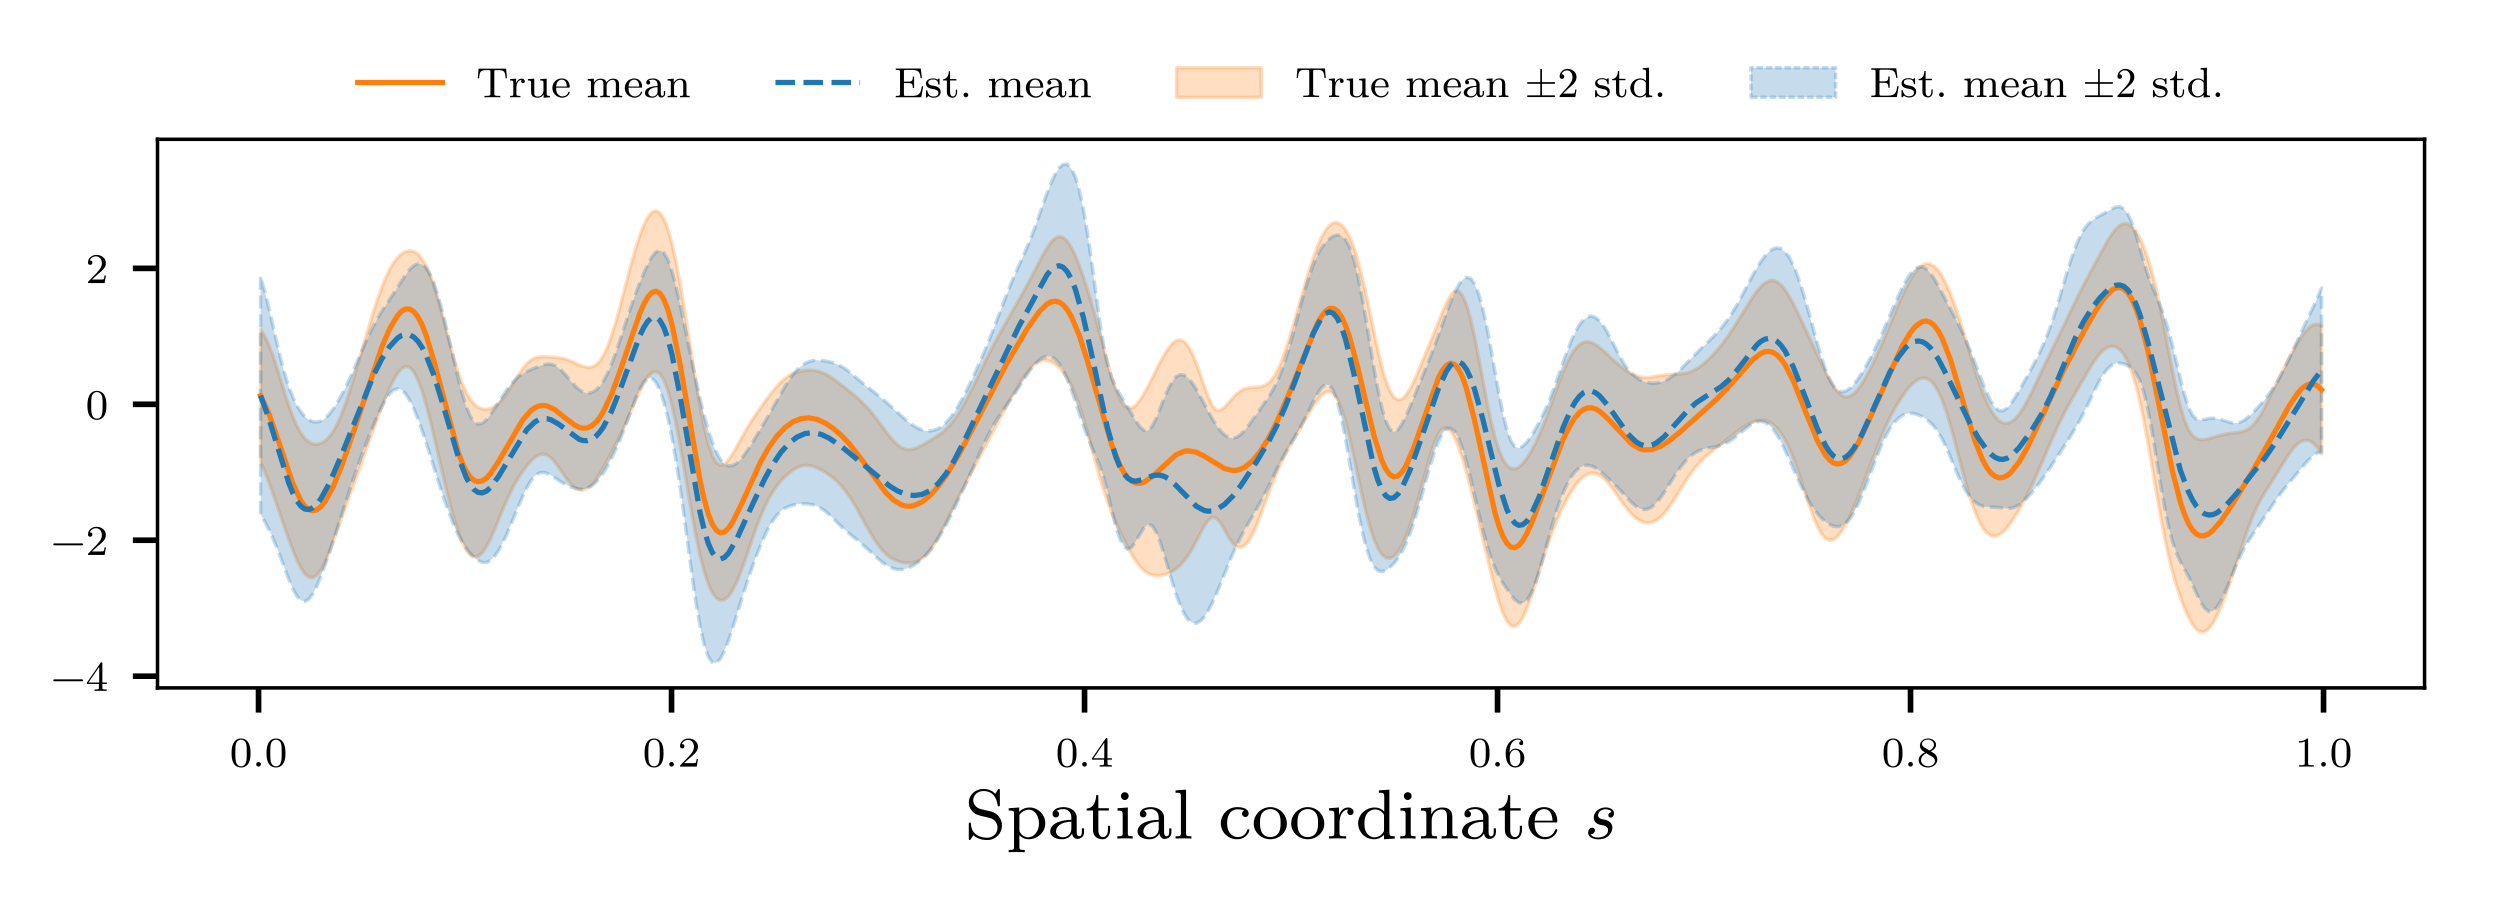 <?xml version="1.0" encoding="utf-8" standalone="no"?>
<!DOCTYPE svg PUBLIC "-//W3C//DTD SVG 1.1//EN"
  "http://www.w3.org/Graphics/SVG/1.1/DTD/svg11.dtd">
<!-- Created with matplotlib (https://matplotlib.org/) -->
<svg height="128.202pt" version="1.1" viewBox="0 0 354.601 128.202" width="354.601pt" xmlns="http://www.w3.org/2000/svg" xmlns:xlink="http://www.w3.org/1999/xlink">
 <defs>
  <style type="text/css">
*{stroke-linecap:butt;stroke-linejoin:round;}
  </style>
 </defs>
 <g id="figure_1">
  <g id="patch_1">
   <path d="M -0 128.202 
L 354.601 128.202 
L 354.601 0 
L -0 0 
z
" style="fill:#ffffff;"/>
  </g>
  <g id="axes_1">
   <g id="patch_2">
    <path d="M 22.341 97.573 
L 343.901 97.573 
L 343.901 19.762 
L 22.341 19.762 
z
" style="fill:#ffffff;"/>
   </g>
   <g id="PolyCollection_1">
    <defs>
     <path d="M 36.958 -81.463 
L 36.958 -62.689 
L 37.53 -61.369 
L 38.102 -59.897 
L 38.674 -58.319 
L 39.246 -56.676 
L 39.818 -55.005 
L 40.39 -53.339 
L 40.962 -51.713 
L 41.534 -50.176 
L 42.106 -48.792 
L 42.678 -47.638 
L 43.25 -46.794 
L 43.822 -46.325 
L 44.395 -46.269 
L 44.967 -46.633 
L 45.539 -47.391 
L 46.111 -48.485 
L 46.683 -49.836 
L 47.255 -51.355 
L 47.827 -52.957 
L 48.399 -54.576 
L 48.971 -56.178 
L 49.543 -57.761 
L 50.115 -59.336 
L 50.687 -60.92 
L 51.259 -62.52 
L 51.831 -64.13 
L 52.403 -65.74 
L 52.976 -67.331 
L 53.548 -68.89 
L 54.12 -70.398 
L 54.692 -71.831 
L 55.264 -73.156 
L 55.836 -74.326 
L 56.408 -75.277 
L 56.98 -75.934 
L 57.552 -76.219 
L 58.124 -76.068 
L 58.696 -75.446 
L 59.268 -74.352 
L 59.84 -72.826 
L 60.412 -70.931 
L 60.985 -68.749 
L 61.557 -66.37 
L 62.129 -63.885 
L 62.701 -61.385 
L 63.273 -58.952 
L 63.845 -56.664 
L 64.417 -54.588 
L 64.989 -52.785 
L 65.561 -51.309 
L 66.133 -50.203 
L 66.705 -49.497 
L 67.277 -49.206 
L 67.849 -49.325 
L 68.421 -49.827 
L 68.993 -50.665 
L 69.566 -51.773 
L 70.138 -53.068 
L 70.71 -54.461 
L 71.282 -55.863 
L 71.854 -57.2 
L 72.426 -58.423 
L 72.998 -59.516 
L 73.57 -60.486 
L 74.142 -61.349 
L 74.714 -62.116 
L 75.286 -62.777 
L 75.858 -63.308 
L 76.43 -63.664 
L 77.002 -63.797 
L 77.575 -63.668 
L 78.147 -63.273 
L 78.719 -62.647 
L 79.291 -61.865 
L 79.863 -61.021 
L 80.435 -60.21 
L 81.007 -59.516 
L 81.579 -59.006 
L 82.151 -58.724 
L 82.723 -58.696 
L 83.295 -58.928 
L 83.867 -59.402 
L 84.439 -60.087 
L 85.011 -60.935 
L 85.583 -61.894 
L 86.156 -62.921 
L 86.728 -63.994 
L 87.3 -65.108 
L 87.872 -66.27 
L 88.444 -67.491 
L 89.016 -68.768 
L 89.588 -70.085 
L 90.16 -71.405 
L 90.732 -72.67 
L 91.304 -73.807 
L 91.876 -74.724 
L 92.448 -75.325 
L 93.02 -75.509 
L 93.592 -75.191 
L 94.165 -74.305 
L 94.737 -72.822 
L 95.309 -70.755 
L 95.881 -68.165 
L 96.453 -65.156 
L 97.025 -61.873 
L 97.597 -58.483 
L 98.169 -55.165 
L 98.741 -52.085 
L 99.313 -49.378 
L 99.885 -47.134 
L 100.457 -45.393 
L 101.029 -44.151 
L 101.601 -43.382 
L 102.173 -43.052 
L 102.746 -43.134 
L 103.318 -43.603 
L 103.89 -44.429 
L 104.462 -45.569 
L 105.034 -46.963 
L 105.606 -48.535 
L 106.178 -50.205 
L 106.75 -51.886 
L 107.322 -53.504 
L 107.894 -54.997 
L 108.466 -56.325 
L 109.038 -57.472 
L 109.61 -58.447 
L 110.182 -59.27 
L 110.755 -59.971 
L 111.327 -60.573 
L 111.899 -61.091 
L 112.471 -61.525 
L 113.043 -61.864 
L 113.615 -62.092 
L 114.187 -62.198 
L 114.759 -62.18 
L 115.331 -62.052 
L 115.903 -61.835 
L 116.475 -61.553 
L 117.047 -61.22 
L 117.619 -60.838 
L 118.191 -60.4 
L 118.763 -59.89 
L 119.336 -59.29 
L 119.908 -58.588 
L 120.48 -57.781 
L 121.052 -56.877 
L 121.624 -55.896 
L 122.196 -54.867 
L 122.768 -53.825 
L 123.34 -52.809 
L 123.912 -51.856 
L 124.484 -50.999 
L 125.056 -50.264 
L 125.628 -49.663 
L 126.2 -49.198 
L 126.772 -48.855 
L 127.345 -48.617 
L 127.917 -48.46 
L 128.489 -48.374 
L 129.061 -48.361 
L 129.633 -48.437 
L 130.205 -48.63 
L 130.777 -48.969 
L 131.349 -49.474 
L 131.921 -50.151 
L 132.493 -50.99 
L 133.065 -51.968 
L 133.637 -53.047 
L 134.209 -54.187 
L 134.781 -55.349 
L 135.353 -56.507 
L 135.926 -57.644 
L 136.498 -58.759 
L 137.07 -59.853 
L 137.642 -60.933 
L 138.214 -62.003 
L 138.786 -63.068 
L 139.358 -64.136 
L 139.93 -65.212 
L 140.502 -66.302 
L 141.074 -67.401 
L 141.646 -68.501 
L 142.218 -69.589 
L 142.79 -70.649 
L 143.362 -71.674 
L 143.935 -72.658 
L 144.507 -73.599 
L 145.079 -74.488 
L 145.651 -75.303 
L 146.223 -76.008 
L 146.795 -76.564 
L 147.367 -76.936 
L 147.939 -77.111 
L 148.511 -77.094 
L 149.083 -76.904 
L 149.655 -76.558 
L 150.227 -76.065 
L 150.799 -75.416 
L 151.371 -74.589 
L 151.943 -73.549 
L 152.516 -72.263 
L 153.088 -70.715 
L 153.66 -68.921 
L 154.232 -66.932 
L 154.804 -64.829 
L 155.376 -62.708 
L 155.948 -60.661 
L 156.52 -58.761 
L 157.092 -57.049 
L 157.664 -55.526 
L 158.236 -54.165 
L 158.808 -52.915 
L 159.38 -51.734 
L 159.952 -50.608 
L 160.525 -49.558 
L 161.097 -48.629 
L 161.669 -47.86 
L 162.241 -47.277 
L 162.813 -46.881 
L 163.385 -46.654 
L 163.957 -46.565 
L 164.529 -46.584 
L 165.101 -46.689 
L 165.673 -46.872 
L 166.245 -47.139 
L 166.817 -47.508 
L 167.389 -48.002 
L 167.961 -48.642 
L 168.533 -49.437 
L 169.106 -50.377 
L 169.678 -51.432 
L 170.25 -52.536 
L 170.822 -53.582 
L 171.394 -54.414 
L 171.966 -54.836 
L 172.538 -54.7 
L 173.11 -54.033 
L 173.682 -53.054 
L 174.254 -52.035 
L 174.826 -51.195 
L 175.398 -50.672 
L 175.97 -50.538 
L 176.542 -50.811 
L 177.115 -51.471 
L 177.687 -52.47 
L 178.259 -53.739 
L 178.831 -55.196 
L 179.403 -56.756 
L 179.975 -58.331 
L 180.547 -59.845 
L 181.119 -61.244 
L 181.691 -62.507 
L 182.263 -63.645 
L 182.835 -64.694 
L 183.407 -65.693 
L 183.979 -66.677 
L 184.551 -67.665 
L 185.123 -68.658 
L 185.696 -69.641 
L 186.268 -70.581 
L 186.84 -71.425 
L 187.412 -72.107 
L 187.984 -72.549 
L 188.556 -72.662 
L 189.128 -72.362 
L 189.7 -71.578 
L 190.272 -70.272 
L 190.844 -68.461 
L 191.416 -66.215 
L 191.988 -63.661 
L 192.56 -60.96 
L 193.132 -58.283 
L 193.705 -55.791 
L 194.277 -53.611 
L 194.849 -51.828 
L 195.421 -50.484 
L 195.993 -49.581 
L 196.565 -49.099 
L 197.137 -49.007 
L 197.709 -49.28 
L 198.281 -49.9 
L 198.853 -50.85 
L 199.425 -52.108 
L 199.997 -53.644 
L 200.569 -55.417 
L 201.141 -57.378 
L 201.713 -59.458 
L 202.286 -61.567 
L 202.858 -63.578 
L 203.43 -65.33 
L 204.002 -66.655 
L 204.574 -67.419 
L 205.146 -67.571 
L 205.718 -67.138 
L 206.29 -66.196 
L 206.862 -64.835 
L 207.434 -63.141 
L 208.006 -61.188 
L 208.578 -59.043 
L 209.15 -56.76 
L 209.722 -54.382 
L 210.295 -51.953 
L 210.867 -49.518 
L 211.439 -47.137 
L 212.011 -44.897 
L 212.583 -42.906 
L 213.155 -41.276 
L 213.727 -40.105 
L 214.299 -39.454 
L 214.871 -39.345 
L 215.443 -39.759 
L 216.015 -40.642 
L 216.587 -41.915 
L 217.159 -43.485 
L 217.731 -45.246 
L 218.303 -47.094 
L 218.876 -48.937 
L 219.448 -50.7 
L 220.02 -52.339 
L 220.592 -53.835 
L 221.164 -55.191 
L 221.736 -56.417 
L 222.308 -57.521 
L 222.88 -58.503 
L 223.452 -59.353 
L 224.024 -60.056 
L 224.596 -60.593 
L 225.168 -60.947 
L 225.74 -61.106 
L 226.312 -61.064 
L 226.885 -60.824 
L 227.457 -60.398 
L 228.029 -59.808 
L 228.601 -59.087 
L 229.173 -58.282 
L 229.745 -57.444 
L 230.317 -56.627 
L 230.889 -55.877 
L 231.461 -55.231 
L 232.033 -54.714 
L 232.605 -54.339 
L 233.177 -54.113 
L 233.749 -54.042 
L 234.321 -54.13 
L 234.893 -54.381 
L 235.466 -54.797 
L 236.038 -55.371 
L 236.61 -56.086 
L 237.182 -56.914 
L 237.754 -57.818 
L 238.326 -58.754 
L 238.898 -59.678 
L 239.47 -60.554 
L 240.042 -61.354 
L 240.614 -62.069 
L 241.186 -62.702 
L 241.758 -63.267 
L 242.33 -63.779 
L 242.902 -64.256 
L 243.475 -64.712 
L 244.047 -65.157 
L 244.619 -65.6 
L 245.191 -66.045 
L 245.763 -66.491 
L 246.335 -66.931 
L 246.907 -67.353 
L 247.479 -67.74 
L 248.051 -68.075 
L 248.623 -68.341 
L 249.195 -68.522 
L 249.767 -68.598 
L 250.339 -68.552 
L 250.911 -68.362 
L 251.483 -68.008 
L 252.056 -67.473 
L 252.628 -66.743 
L 253.2 -65.806 
L 253.772 -64.656 
L 254.344 -63.295 
L 254.916 -61.743 
L 255.488 -60.045 
L 256.06 -58.273 
L 256.632 -56.528 
L 257.204 -54.92 
L 257.776 -53.553 
L 258.348 -52.509 
L 258.92 -51.841 
L 259.492 -51.567 
L 260.065 -51.671 
L 260.637 -52.115 
L 261.209 -52.843 
L 261.781 -53.797 
L 262.353 -54.922 
L 262.925 -56.179 
L 263.497 -57.539 
L 264.069 -58.983 
L 264.641 -60.488 
L 265.213 -62.028 
L 265.785 -63.566 
L 266.357 -65.059 
L 266.929 -66.473 
L 267.501 -67.782 
L 268.074 -68.978 
L 268.646 -70.066 
L 269.218 -71.056 
L 269.79 -71.952 
L 270.362 -72.749 
L 270.934 -73.435 
L 271.506 -73.987 
L 272.078 -74.376 
L 272.65 -74.571 
L 273.222 -74.533 
L 273.794 -74.224 
L 274.366 -73.607 
L 274.938 -72.657 
L 275.51 -71.365 
L 276.082 -69.751 
L 276.655 -67.861 
L 277.227 -65.773 
L 277.799 -63.581 
L 278.371 -61.387 
L 278.943 -59.292 
L 279.515 -57.382 
L 280.087 -55.725 
L 280.659 -54.368 
L 281.231 -53.333 
L 281.803 -52.627 
L 282.375 -52.238 
L 282.947 -52.146 
L 283.519 -52.321 
L 284.091 -52.726 
L 284.664 -53.323 
L 285.236 -54.071 
L 285.808 -54.937 
L 286.38 -55.893 
L 286.952 -56.924 
L 287.524 -58.023 
L 288.096 -59.186 
L 288.668 -60.411 
L 289.24 -61.689 
L 289.812 -63.007 
L 290.384 -64.345 
L 290.956 -65.677 
L 291.528 -66.976 
L 292.1 -68.214 
L 292.672 -69.374 
L 293.245 -70.456 
L 293.817 -71.476 
L 294.389 -72.464 
L 294.961 -73.448 
L 295.533 -74.44 
L 296.105 -75.431 
L 296.677 -76.389 
L 297.249 -77.265 
L 297.821 -78.01 
L 298.393 -78.583 
L 298.965 -78.955 
L 299.537 -79.103 
L 300.109 -79.002 
L 300.681 -78.622 
L 301.254 -77.924 
L 301.826 -76.864 
L 302.398 -75.4 
L 302.97 -73.5 
L 303.542 -71.153 
L 304.114 -68.387 
L 304.686 -65.281 
L 305.258 -61.957 
L 305.83 -58.574 
L 306.402 -55.294 
L 306.974 -52.255 
L 307.546 -49.549 
L 308.118 -47.206 
L 308.69 -45.197 
L 309.262 -43.465 
L 309.835 -41.959 
L 310.407 -40.67 
L 310.979 -39.635 
L 311.551 -38.916 
L 312.123 -38.562 
L 312.695 -38.596 
L 313.267 -39.003 
L 313.839 -39.745 
L 314.411 -40.773 
L 314.983 -42.033 
L 315.555 -43.477 
L 316.127 -45.064 
L 316.699 -46.754 
L 317.271 -48.503 
L 317.844 -50.265 
L 318.416 -51.983 
L 318.988 -53.596 
L 319.56 -55.049 
L 320.132 -56.314 
L 320.704 -57.405 
L 321.276 -58.373 
L 321.848 -59.282 
L 322.42 -60.186 
L 322.992 -61.11 
L 323.564 -62.05 
L 324.136 -62.976 
L 324.708 -63.843 
L 325.28 -64.601 
L 325.852 -65.201 
L 326.425 -65.603 
L 326.997 -65.773 
L 327.569 -65.687 
L 328.141 -65.331 
L 328.713 -64.702 
L 329.285 -63.813 
L 329.285 -82.01 
L 329.285 -82.01 
L 328.713 -82.225 
L 328.141 -82.135 
L 327.569 -81.776 
L 326.997 -81.19 
L 326.425 -80.421 
L 325.852 -79.515 
L 325.28 -78.512 
L 324.708 -77.447 
L 324.136 -76.339 
L 323.564 -75.2 
L 322.992 -74.033 
L 322.42 -72.845 
L 321.848 -71.657 
L 321.276 -70.505 
L 320.704 -69.449 
L 320.132 -68.551 
L 319.56 -67.861 
L 318.988 -67.385 
L 318.416 -67.094 
L 317.844 -66.931 
L 317.271 -66.841 
L 316.699 -66.774 
L 316.127 -66.698 
L 315.555 -66.596 
L 314.983 -66.462 
L 314.411 -66.302 
L 313.839 -66.128 
L 313.267 -65.964 
L 312.695 -65.843 
L 312.123 -65.822 
L 311.551 -65.979 
L 310.979 -66.423 
L 310.407 -67.273 
L 309.835 -68.632 
L 309.262 -70.543 
L 308.69 -72.962 
L 308.118 -75.757 
L 307.546 -78.746 
L 306.974 -81.744 
L 306.402 -84.593 
L 305.83 -87.188 
L 305.258 -89.471 
L 304.686 -91.426 
L 304.114 -93.058 
L 303.542 -94.375 
L 302.97 -95.381 
L 302.398 -96.069 
L 301.826 -96.436 
L 301.254 -96.483 
L 300.681 -96.23 
L 300.109 -95.711 
L 299.537 -94.972 
L 298.965 -94.072 
L 298.393 -93.07 
L 297.821 -92.02 
L 297.249 -90.961 
L 296.677 -89.906 
L 296.105 -88.846 
L 295.533 -87.764 
L 294.961 -86.643 
L 294.389 -85.481 
L 293.817 -84.287 
L 293.245 -83.082 
L 292.672 -81.888 
L 292.1 -80.712 
L 291.528 -79.551 
L 290.956 -78.39 
L 290.384 -77.214 
L 289.812 -76.017 
L 289.24 -74.804 
L 288.668 -73.591 
L 288.096 -72.408 
L 287.524 -71.291 
L 286.952 -70.284 
L 286.38 -69.43 
L 285.808 -68.77 
L 285.236 -68.335 
L 284.664 -68.147 
L 284.091 -68.217 
L 283.519 -68.553 
L 282.947 -69.157 
L 282.375 -70.028 
L 281.803 -71.158 
L 281.231 -72.528 
L 280.659 -74.108 
L 280.087 -75.853 
L 279.515 -77.706 
L 278.943 -79.607 
L 278.371 -81.491 
L 277.799 -83.302 
L 277.227 -84.988 
L 276.655 -86.51 
L 276.082 -87.836 
L 275.51 -88.943 
L 274.938 -89.81 
L 274.366 -90.416 
L 273.794 -90.749 
L 273.222 -90.802 
L 272.65 -90.58 
L 272.078 -90.101 
L 271.506 -89.39 
L 270.934 -88.482 
L 270.362 -87.408 
L 269.79 -86.204 
L 269.218 -84.904 
L 268.646 -83.54 
L 268.074 -82.15 
L 267.501 -80.767 
L 266.929 -79.421 
L 266.357 -78.132 
L 265.785 -76.908 
L 265.213 -75.756 
L 264.641 -74.688 
L 264.069 -73.729 
L 263.497 -72.921 
L 262.925 -72.314 
L 262.353 -71.959 
L 261.781 -71.892 
L 261.209 -72.125 
L 260.637 -72.643 
L 260.065 -73.407 
L 259.492 -74.365 
L 258.92 -75.459 
L 258.348 -76.636 
L 257.776 -77.853 
L 257.204 -79.084 
L 256.632 -80.318 
L 256.06 -81.552 
L 255.488 -82.781 
L 254.916 -83.991 
L 254.344 -85.149 
L 253.772 -86.204 
L 253.2 -87.102 
L 252.628 -87.792 
L 252.056 -88.238 
L 251.483 -88.426 
L 250.911 -88.36 
L 250.339 -88.058 
L 249.767 -87.549 
L 249.195 -86.871 
L 248.623 -86.067 
L 248.051 -85.181 
L 247.479 -84.252 
L 246.907 -83.313 
L 246.335 -82.39 
L 245.763 -81.499 
L 245.191 -80.652 
L 244.619 -79.855 
L 244.047 -79.114 
L 243.475 -78.429 
L 242.902 -77.8 
L 242.33 -77.227 
L 241.758 -76.712 
L 241.186 -76.258 
L 240.614 -75.875 
L 240.042 -75.572 
L 239.47 -75.355 
L 238.898 -75.218 
L 238.326 -75.146 
L 237.754 -75.114 
L 237.182 -75.096 
L 236.61 -75.066 
L 236.038 -75.01 
L 235.466 -74.926 
L 234.893 -74.827 
L 234.321 -74.734 
L 233.749 -74.675 
L 233.177 -74.676 
L 232.605 -74.757 
L 232.033 -74.925 
L 231.461 -75.178 
L 230.889 -75.506 
L 230.317 -75.897 
L 229.745 -76.341 
L 229.173 -76.83 
L 228.601 -77.352 
L 228.029 -77.892 
L 227.457 -78.425 
L 226.885 -78.917 
L 226.312 -79.327 
L 225.74 -79.611 
L 225.168 -79.725 
L 224.596 -79.633 
L 224.024 -79.306 
L 223.452 -78.725 
L 222.88 -77.887 
L 222.308 -76.804 
L 221.736 -75.506 
L 221.164 -74.041 
L 220.592 -72.471 
L 220.02 -70.866 
L 219.448 -69.293 
L 218.876 -67.805 
L 218.303 -66.437 
L 217.731 -65.207 
L 217.159 -64.126 
L 216.587 -63.206 
L 216.015 -62.469 
L 215.443 -61.949 
L 214.871 -61.693 
L 214.299 -61.757 
L 213.727 -62.2 
L 213.155 -63.079 
L 212.583 -64.443 
L 212.011 -66.315 
L 211.439 -68.673 
L 210.867 -71.435 
L 210.295 -74.454 
L 209.722 -77.53 
L 209.15 -80.442 
L 208.578 -82.98 
L 208.006 -84.97 
L 207.434 -86.299 
L 206.862 -86.922 
L 206.29 -86.869 
L 205.718 -86.236 
L 205.146 -85.174 
L 204.574 -83.859 
L 204.002 -82.446 
L 203.43 -81.03 
L 202.858 -79.632 
L 202.286 -78.237 
L 201.713 -76.841 
L 201.141 -75.468 
L 200.569 -74.176 
L 199.997 -73.042 
L 199.425 -72.155 
L 198.853 -71.604 
L 198.281 -71.477 
L 197.709 -71.848 
L 197.137 -72.765 
L 196.565 -74.236 
L 195.993 -76.216 
L 195.421 -78.605 
L 194.849 -81.261 
L 194.277 -84.018 
L 193.705 -86.713 
L 193.132 -89.204 
L 192.56 -91.388 
L 191.988 -93.2 
L 191.416 -94.618 
L 190.844 -95.648 
L 190.272 -96.308 
L 189.7 -96.615 
L 189.128 -96.579 
L 188.556 -96.204 
L 187.984 -95.496 
L 187.412 -94.472 
L 186.84 -93.162 
L 186.268 -91.605 
L 185.696 -89.852 
L 185.123 -87.953 
L 184.551 -85.963 
L 183.979 -83.939 
L 183.407 -81.939 
L 182.835 -80.028 
L 182.263 -78.274 
L 181.691 -76.743 
L 181.119 -75.491 
L 180.547 -74.548 
L 179.975 -73.907 
L 179.403 -73.525 
L 178.831 -73.338 
L 178.259 -73.27 
L 177.687 -73.244 
L 177.115 -73.188 
L 176.542 -73.041 
L 175.97 -72.758 
L 175.398 -72.32 
L 174.826 -71.738 
L 174.254 -71.07 
L 173.682 -70.431 
L 173.11 -70.003 
L 172.538 -70.016 
L 171.966 -70.637 
L 171.394 -71.836 
L 170.822 -73.405 
L 170.25 -75.093 
L 169.678 -76.692 
L 169.106 -78.053 
L 168.533 -79.084 
L 167.961 -79.733 
L 167.389 -79.991 
L 166.817 -79.876 
L 166.245 -79.434 
L 165.673 -78.723 
L 165.101 -77.811 
L 164.529 -76.761 
L 163.957 -75.634 
L 163.385 -74.484 
L 162.813 -73.359 
L 162.241 -72.313 
L 161.669 -71.406 
L 161.097 -70.713 
L 160.525 -70.317 
L 159.952 -70.307 
L 159.38 -70.752 
L 158.808 -71.68 
L 158.236 -73.057 
L 157.664 -74.8 
L 157.092 -76.795 
L 156.52 -78.926 
L 155.948 -81.093 
L 155.376 -83.221 
L 154.804 -85.258 
L 154.232 -87.173 
L 153.66 -88.946 
L 153.088 -90.554 
L 152.516 -91.963 
L 151.943 -93.125 
L 151.371 -93.986 
L 150.799 -94.5 
L 150.227 -94.641 
L 149.655 -94.416 
L 149.083 -93.863 
L 148.511 -93.049 
L 147.939 -92.057 
L 147.367 -90.971 
L 146.795 -89.86 
L 146.223 -88.765 
L 145.651 -87.7 
L 145.079 -86.662 
L 144.507 -85.638 
L 143.935 -84.623 
L 143.362 -83.613 
L 142.79 -82.608 
L 142.218 -81.6 
L 141.646 -80.578 
L 141.074 -79.526 
L 140.502 -78.433 
L 139.93 -77.298 
L 139.358 -76.127 
L 138.786 -74.939 
L 138.214 -73.756 
L 137.642 -72.601 
L 137.07 -71.497 
L 136.498 -70.463 
L 135.926 -69.52 
L 135.353 -68.685 
L 134.781 -67.967 
L 134.209 -67.366 
L 133.637 -66.865 
L 133.065 -66.439 
L 132.493 -66.06 
L 131.921 -65.706 
L 131.349 -65.364 
L 130.777 -65.039 
L 130.205 -64.751 
L 129.633 -64.534 
L 129.061 -64.429 
L 128.489 -64.472 
L 127.917 -64.687 
L 127.345 -65.077 
L 126.772 -65.623 
L 126.2 -66.289 
L 125.628 -67.031 
L 125.056 -67.806 
L 124.484 -68.579 
L 123.912 -69.319 
L 123.34 -70.01 
L 122.768 -70.643 
L 122.196 -71.218 
L 121.624 -71.743 
L 121.052 -72.232 
L 120.48 -72.697 
L 119.908 -73.151 
L 119.336 -73.6 
L 118.763 -74.041 
L 118.191 -74.461 
L 117.619 -74.843 
L 117.047 -75.167 
L 116.475 -75.415 
L 115.903 -75.582 
L 115.331 -75.67 
L 114.759 -75.69 
L 114.187 -75.654 
L 113.615 -75.567 
L 113.043 -75.425 
L 112.471 -75.211 
L 111.899 -74.908 
L 111.327 -74.503 
L 110.755 -73.993 
L 110.182 -73.388 
L 109.61 -72.706 
L 109.038 -71.97 
L 108.466 -71.2 
L 107.894 -70.407 
L 107.322 -69.588 
L 106.75 -68.732 
L 106.178 -67.823 
L 105.606 -66.852 
L 105.034 -65.827 
L 104.462 -64.783 
L 103.89 -63.786 
L 103.318 -62.936 
L 102.746 -62.36 
L 102.173 -62.199 
L 101.601 -62.58 
L 101.029 -63.596 
L 100.457 -65.278 
L 99.885 -67.596 
L 99.313 -70.466 
L 98.741 -73.761 
L 98.169 -77.33 
L 97.597 -81.009 
L 97.025 -84.631 
L 96.453 -88.036 
L 95.881 -91.084 
L 95.309 -93.664 
L 94.737 -95.7 
L 94.165 -97.152 
L 93.592 -98.015 
L 93.02 -98.309 
L 92.448 -98.074 
L 91.876 -97.362 
L 91.304 -96.23 
L 90.732 -94.742 
L 90.16 -92.964 
L 89.588 -90.964 
L 89.016 -88.82 
L 88.444 -86.612 
L 87.872 -84.432 
L 87.3 -82.373 
L 86.728 -80.527 
L 86.156 -78.97 
L 85.583 -77.754 
L 85.011 -76.892 
L 84.439 -76.362 
L 83.867 -76.115 
L 83.295 -76.091 
L 82.723 -76.223 
L 82.151 -76.45 
L 81.579 -76.716 
L 81.007 -76.974 
L 80.435 -77.191 
L 79.863 -77.351 
L 79.291 -77.452 
L 78.719 -77.512 
L 78.147 -77.552 
L 77.575 -77.586 
L 77.002 -77.603 
L 76.43 -77.564 
L 75.858 -77.414 
L 75.286 -77.103 
L 74.714 -76.604 
L 74.142 -75.918 
L 73.57 -75.081 
L 72.998 -74.154 
L 72.426 -73.217 
L 71.854 -72.343 
L 71.282 -71.59 
L 70.71 -70.989 
L 70.138 -70.548 
L 69.566 -70.265 
L 68.993 -70.14 
L 68.421 -70.181 
L 67.849 -70.41 
L 67.277 -70.856 
L 66.705 -71.553 
L 66.133 -72.531 
L 65.561 -73.808 
L 64.989 -75.382 
L 64.417 -77.221 
L 63.845 -79.267 
L 63.273 -81.432 
L 62.701 -83.614 
L 62.129 -85.706 
L 61.557 -87.607 
L 60.985 -89.239 
L 60.412 -90.551 
L 59.84 -91.525 
L 59.268 -92.175 
L 58.696 -92.534 
L 58.124 -92.644 
L 57.552 -92.535 
L 56.98 -92.221 
L 56.408 -91.698 
L 55.836 -90.953 
L 55.264 -89.978 
L 54.692 -88.773 
L 54.12 -87.354 
L 53.548 -85.75 
L 52.976 -83.999 
L 52.403 -82.141 
L 51.831 -80.215 
L 51.259 -78.255 
L 50.687 -76.296 
L 50.115 -74.372 
L 49.543 -72.53 
L 48.971 -70.822 
L 48.399 -69.303 
L 47.827 -68.017 
L 47.255 -66.984 
L 46.683 -66.201 
L 46.111 -65.651 
L 45.539 -65.314 
L 44.967 -65.175 
L 44.395 -65.233 
L 43.822 -65.499 
L 43.25 -65.994 
L 42.678 -66.744 
L 42.106 -67.771 
L 41.534 -69.081 
L 40.962 -70.647 
L 40.39 -72.408 
L 39.818 -74.27 
L 39.246 -76.12 
L 38.674 -77.848 
L 38.102 -79.355 
L 37.53 -80.574 
L 36.958 -81.463 
z
" id="mfbd47f2934" style="stroke:#ff7f0e;stroke-opacity:0.25;stroke-width:0.5;"/>
    </defs>
    <g clip-path="url(#p7b149f65fd)">
     <use style="fill:#ff7f0e;fill-opacity:0.25;stroke:#ff7f0e;stroke-opacity:0.25;stroke-width:0.5;" x="0" xlink:href="#mfbd47f2934" y="128.202"/>
    </g>
   </g>
   <g id="PolyCollection_2">
    <path clip-path="url(#p7b149f65fd)" d="M 36.958 39.263 
L 36.958 72.961 
L 37.53 73.935 
L 38.102 75.025 
L 38.674 76.244 
L 39.246 77.606 
L 39.818 79.089 
L 40.39 80.646 
L 40.962 82.168 
L 41.534 83.516 
L 42.106 84.548 
L 42.678 85.168 
L 43.25 85.311 
L 43.822 84.977 
L 44.395 84.208 
L 44.967 83.086 
L 45.539 81.699 
L 46.111 80.132 
L 46.683 78.464 
L 47.255 76.732 
L 47.827 74.963 
L 48.399 73.174 
L 48.971 71.386 
L 49.543 69.618 
L 50.115 67.893 
L 50.687 66.239 
L 51.259 64.652 
L 51.831 63.12 
L 52.403 61.66 
L 52.976 60.268 
L 53.548 58.953 
L 54.12 57.744 
L 54.692 56.689 
L 55.264 55.851 
L 55.836 55.316 
L 56.408 55.139 
L 56.98 55.332 
L 57.552 55.898 
L 58.124 56.796 
L 58.696 57.973 
L 59.268 59.387 
L 59.84 60.973 
L 60.412 62.685 
L 60.985 64.48 
L 61.557 66.309 
L 62.129 68.129 
L 62.701 69.896 
L 63.273 71.582 
L 63.845 73.154 
L 64.417 74.576 
L 64.989 75.82 
L 65.561 76.875 
L 66.133 77.759 
L 66.705 78.497 
L 67.277 79.093 
L 67.849 79.529 
L 68.421 79.772 
L 68.993 79.773 
L 69.566 79.502 
L 70.138 78.938 
L 70.71 78.108 
L 71.282 77.061 
L 71.854 75.839 
L 72.426 74.509 
L 72.998 73.117 
L 73.57 71.731 
L 74.142 70.407 
L 74.714 69.213 
L 75.286 68.221 
L 75.858 67.509 
L 76.43 67.104 
L 77.002 66.994 
L 77.575 67.127 
L 78.147 67.419 
L 78.719 67.787 
L 79.291 68.168 
L 79.863 68.518 
L 80.435 68.82 
L 81.007 69.068 
L 81.579 69.252 
L 82.151 69.36 
L 82.723 69.364 
L 83.295 69.24 
L 83.867 68.963 
L 84.439 68.508 
L 85.011 67.872 
L 85.583 67.07 
L 86.156 66.123 
L 86.728 65.044 
L 87.3 63.844 
L 87.872 62.528 
L 88.444 61.095 
L 89.016 59.572 
L 89.588 58.011 
L 90.16 56.504 
L 90.732 55.182 
L 91.304 54.184 
L 91.876 53.642 
L 92.448 53.64 
L 93.02 54.209 
L 93.592 55.345 
L 94.165 57.039 
L 94.737 59.264 
L 95.309 62.014 
L 95.881 65.282 
L 96.453 69.028 
L 97.025 73.145 
L 97.597 77.444 
L 98.169 81.685 
L 98.741 85.586 
L 99.313 88.9 
L 99.885 91.444 
L 100.457 93.137 
L 101.029 93.977 
L 101.601 94.036 
L 102.173 93.447 
L 102.746 92.345 
L 103.318 90.877 
L 103.89 89.179 
L 104.462 87.363 
L 105.034 85.519 
L 105.606 83.702 
L 106.178 81.957 
L 106.75 80.303 
L 107.322 78.748 
L 107.894 77.306 
L 108.466 75.991 
L 109.038 74.834 
L 109.61 73.856 
L 110.182 73.083 
L 110.755 72.505 
L 111.327 72.101 
L 111.899 71.826 
L 112.471 71.646 
L 113.043 71.53 
L 113.615 71.467 
L 114.187 71.454 
L 114.759 71.499 
L 115.331 71.612 
L 115.903 71.808 
L 116.475 72.107 
L 117.047 72.505 
L 117.619 72.997 
L 118.191 73.552 
L 118.763 74.13 
L 119.336 74.696 
L 119.908 75.227 
L 120.48 75.714 
L 121.052 76.174 
L 121.624 76.63 
L 122.196 77.106 
L 122.768 77.625 
L 123.34 78.156 
L 123.912 78.686 
L 124.484 79.2 
L 125.056 79.683 
L 125.628 80.098 
L 126.2 80.429 
L 126.772 80.662 
L 127.345 80.782 
L 127.917 80.784 
L 128.489 80.676 
L 129.061 80.464 
L 129.633 80.162 
L 130.205 79.769 
L 130.777 79.29 
L 131.349 78.72 
L 131.921 78.05 
L 132.493 77.277 
L 133.065 76.402 
L 133.637 75.434 
L 134.209 74.384 
L 134.781 73.271 
L 135.353 72.11 
L 135.926 70.912 
L 136.498 69.689 
L 137.07 68.44 
L 137.642 67.17 
L 138.214 65.895 
L 138.786 64.618 
L 139.358 63.373 
L 139.93 62.171 
L 140.502 61.052 
L 141.074 60.033 
L 141.646 59.11 
L 142.218 58.266 
L 142.79 57.462 
L 143.362 56.659 
L 143.935 55.826 
L 144.507 54.95 
L 145.079 54.049 
L 145.651 53.165 
L 146.223 52.345 
L 146.795 51.636 
L 147.367 51.086 
L 147.939 50.711 
L 148.511 50.541 
L 149.083 50.587 
L 149.655 50.925 
L 150.227 51.571 
L 150.799 52.506 
L 151.371 53.755 
L 151.943 55.239 
L 152.516 56.92 
L 153.088 58.645 
L 153.66 60.334 
L 154.232 61.891 
L 154.804 63.281 
L 155.376 64.576 
L 155.948 65.936 
L 156.52 67.612 
L 157.092 69.752 
L 157.664 72.204 
L 158.236 74.539 
L 158.808 76.382 
L 159.38 77.516 
L 159.952 77.899 
L 160.525 77.613 
L 161.097 76.832 
L 161.669 75.815 
L 162.241 74.896 
L 162.813 74.38 
L 163.385 74.53 
L 163.957 75.384 
L 164.529 76.798 
L 165.101 78.577 
L 165.673 80.526 
L 166.245 82.467 
L 166.817 84.312 
L 167.389 85.825 
L 167.961 87.057 
L 168.533 87.892 
L 169.106 88.344 
L 169.678 88.408 
L 170.25 88.11 
L 170.822 87.496 
L 171.394 86.61 
L 171.966 85.503 
L 172.538 84.229 
L 173.11 82.857 
L 173.682 81.427 
L 174.254 79.999 
L 174.826 78.634 
L 175.398 77.365 
L 175.97 76.208 
L 176.542 75.143 
L 177.115 74.141 
L 177.687 73.167 
L 178.259 72.178 
L 178.831 71.141 
L 179.403 70.037 
L 179.975 68.878 
L 180.547 67.68 
L 181.119 66.494 
L 181.691 65.364 
L 182.263 64.312 
L 182.835 63.331 
L 183.407 62.376 
L 183.979 61.4 
L 184.551 60.368 
L 185.123 59.27 
L 185.696 58.121 
L 186.268 56.968 
L 186.84 55.896 
L 187.412 55.03 
L 187.984 54.543 
L 188.556 54.617 
L 189.128 55.41 
L 189.7 56.991 
L 190.272 59.317 
L 190.844 62.223 
L 191.416 65.494 
L 191.988 68.876 
L 192.56 72.112 
L 193.132 74.995 
L 193.705 77.371 
L 194.277 79.15 
L 194.849 80.322 
L 195.421 80.936 
L 195.993 81.091 
L 196.565 80.909 
L 197.137 80.498 
L 197.709 79.922 
L 198.281 79.194 
L 198.853 78.262 
L 199.425 77.098 
L 199.997 75.678 
L 200.569 74.013 
L 201.141 72.143 
L 201.713 70.132 
L 202.286 68.072 
L 202.858 66.065 
L 203.43 64.236 
L 204.002 62.704 
L 204.574 61.56 
L 205.146 60.882 
L 205.718 60.722 
L 206.29 61.128 
L 206.862 62.087 
L 207.434 63.562 
L 208.006 65.481 
L 208.578 67.725 
L 209.15 70.159 
L 209.722 72.637 
L 210.295 75.001 
L 210.867 77.133 
L 211.439 78.958 
L 212.011 80.452 
L 212.583 81.659 
L 213.155 82.658 
L 213.727 83.545 
L 214.299 84.358 
L 214.871 85.052 
L 215.443 85.493 
L 216.015 85.544 
L 216.587 85.121 
L 217.159 84.2 
L 217.731 82.82 
L 218.303 81.077 
L 218.876 79.092 
L 219.448 77.005 
L 220.02 74.948 
L 220.592 73.026 
L 221.164 71.31 
L 221.736 69.832 
L 222.308 68.598 
L 222.88 67.607 
L 223.452 66.862 
L 224.024 66.344 
L 224.596 66.054 
L 225.168 65.981 
L 225.74 66.099 
L 226.312 66.377 
L 226.885 66.775 
L 227.457 67.256 
L 228.029 67.785 
L 228.601 68.333 
L 229.173 68.898 
L 229.745 69.488 
L 230.317 70.101 
L 230.889 70.723 
L 231.461 71.301 
L 232.033 71.788 
L 232.605 72.123 
L 233.177 72.27 
L 233.749 72.204 
L 234.321 71.894 
L 234.893 71.382 
L 235.466 70.684 
L 236.038 69.866 
L 236.61 68.958 
L 237.182 68.043 
L 237.754 67.152 
L 238.326 66.326 
L 238.898 65.601 
L 239.47 64.987 
L 240.042 64.493 
L 240.614 64.117 
L 241.186 63.844 
L 241.758 63.66 
L 242.33 63.536 
L 242.902 63.44 
L 243.475 63.335 
L 244.047 63.188 
L 244.619 62.972 
L 245.191 62.675 
L 245.763 62.298 
L 246.335 61.859 
L 246.907 61.377 
L 247.479 60.893 
L 248.051 60.445 
L 248.623 60.075 
L 249.195 59.83 
L 249.767 59.764 
L 250.339 59.905 
L 250.911 60.269 
L 251.483 60.865 
L 252.056 61.685 
L 252.628 62.711 
L 253.2 63.87 
L 253.772 65.134 
L 254.344 66.447 
L 254.916 67.745 
L 255.488 68.986 
L 256.06 70.144 
L 256.632 71.177 
L 257.204 72.078 
L 257.776 72.844 
L 258.348 73.484 
L 258.92 73.999 
L 259.492 74.387 
L 260.065 74.633 
L 260.637 74.711 
L 261.209 74.591 
L 261.781 74.235 
L 262.353 73.623 
L 262.925 72.756 
L 263.497 71.655 
L 264.069 70.355 
L 264.641 68.919 
L 265.213 67.404 
L 265.785 65.874 
L 266.357 64.396 
L 266.929 63.026 
L 267.501 61.813 
L 268.074 60.792 
L 268.646 59.975 
L 269.218 59.366 
L 269.79 58.951 
L 270.362 58.703 
L 270.934 58.622 
L 271.506 58.673 
L 272.078 58.835 
L 272.65 59.102 
L 273.222 59.464 
L 273.794 59.932 
L 274.366 60.542 
L 274.938 61.335 
L 275.51 62.327 
L 276.082 63.521 
L 276.655 64.854 
L 277.227 66.245 
L 277.799 67.589 
L 278.371 68.791 
L 278.943 69.81 
L 279.515 70.606 
L 280.087 71.183 
L 280.659 71.573 
L 281.231 71.797 
L 281.803 71.9 
L 282.375 71.928 
L 282.947 71.949 
L 283.519 71.987 
L 284.091 72.06 
L 284.664 72.116 
L 285.236 72.089 
L 285.808 71.928 
L 286.38 71.616 
L 286.952 71.163 
L 287.524 70.613 
L 288.096 69.988 
L 288.668 69.295 
L 289.24 68.552 
L 289.812 67.766 
L 290.384 66.935 
L 290.956 66.073 
L 291.528 65.208 
L 292.1 64.342 
L 292.672 63.471 
L 293.245 62.581 
L 293.817 61.662 
L 294.389 60.702 
L 294.961 59.693 
L 295.533 58.609 
L 296.105 57.455 
L 296.677 56.26 
L 297.249 55.069 
L 297.821 53.955 
L 298.393 53.001 
L 298.965 52.269 
L 299.537 51.794 
L 300.109 51.551 
L 300.681 51.512 
L 301.254 51.624 
L 301.826 51.875 
L 302.398 52.293 
L 302.97 52.948 
L 303.542 54.006 
L 304.114 55.692 
L 304.686 58.126 
L 305.258 61.237 
L 305.83 64.764 
L 306.402 68.35 
L 306.974 71.653 
L 307.546 74.468 
L 308.118 76.708 
L 308.69 78.39 
L 309.262 79.675 
L 309.835 80.705 
L 310.407 81.738 
L 310.979 82.914 
L 311.551 84.193 
L 312.123 85.377 
L 312.695 86.26 
L 313.267 86.727 
L 313.839 86.689 
L 314.411 86.184 
L 314.983 85.28 
L 315.555 84.084 
L 316.127 82.712 
L 316.699 81.295 
L 317.271 79.927 
L 317.844 78.682 
L 318.416 77.592 
L 318.988 76.634 
L 319.56 75.766 
L 320.132 74.922 
L 320.704 74.069 
L 321.276 73.212 
L 321.848 72.348 
L 322.42 71.495 
L 322.992 70.669 
L 323.564 69.892 
L 324.136 69.163 
L 324.708 68.469 
L 325.28 67.79 
L 325.852 67.114 
L 326.425 66.421 
L 326.997 65.748 
L 327.569 65.122 
L 328.141 64.592 
L 328.713 64.237 
L 329.285 64.135 
L 329.285 40.88 
L 329.285 40.88 
L 328.713 42.208 
L 328.141 43.464 
L 327.569 44.676 
L 326.997 45.884 
L 326.425 47.105 
L 325.852 48.339 
L 325.28 49.598 
L 324.708 50.842 
L 324.136 52.043 
L 323.564 53.163 
L 322.992 54.179 
L 322.42 55.079 
L 321.848 55.883 
L 321.276 56.611 
L 320.704 57.285 
L 320.132 57.913 
L 319.56 58.516 
L 318.988 59.073 
L 318.416 59.531 
L 317.844 59.849 
L 317.271 60 
L 316.699 59.995 
L 316.127 59.874 
L 315.555 59.682 
L 314.983 59.492 
L 314.411 59.357 
L 313.839 59.314 
L 313.267 59.366 
L 312.695 59.495 
L 312.123 59.568 
L 311.551 59.442 
L 310.979 58.897 
L 310.407 57.745 
L 309.835 55.963 
L 309.262 53.723 
L 308.69 51.315 
L 308.118 48.922 
L 307.546 46.752 
L 306.974 44.883 
L 306.402 43.315 
L 305.83 41.961 
L 305.258 40.624 
L 304.686 39.111 
L 304.114 37.321 
L 303.542 35.32 
L 302.97 33.329 
L 302.398 31.625 
L 301.826 30.381 
L 301.254 29.627 
L 300.681 29.323 
L 300.109 29.372 
L 299.537 29.626 
L 298.965 29.971 
L 298.393 30.307 
L 297.821 30.615 
L 297.249 30.925 
L 296.677 31.312 
L 296.105 31.859 
L 295.533 32.636 
L 294.961 33.692 
L 294.389 35.044 
L 293.817 36.65 
L 293.245 38.459 
L 292.672 40.39 
L 292.1 42.348 
L 291.528 44.236 
L 290.956 45.979 
L 290.384 47.535 
L 289.812 48.917 
L 289.24 50.155 
L 288.668 51.283 
L 288.096 52.345 
L 287.524 53.387 
L 286.952 54.416 
L 286.38 55.421 
L 285.808 56.384 
L 285.236 57.24 
L 284.664 57.902 
L 284.091 58.262 
L 283.519 58.228 
L 282.947 57.753 
L 282.375 56.885 
L 281.803 55.698 
L 281.231 54.314 
L 280.659 52.826 
L 280.087 51.323 
L 279.515 49.853 
L 278.943 48.468 
L 278.371 47.192 
L 277.799 46.006 
L 277.227 44.902 
L 276.655 43.834 
L 276.082 42.758 
L 275.51 41.666 
L 274.938 40.577 
L 274.366 39.568 
L 273.794 38.722 
L 273.222 38.126 
L 272.65 37.841 
L 272.078 37.887 
L 271.506 38.245 
L 270.934 38.89 
L 270.362 39.777 
L 269.79 40.844 
L 269.218 42.06 
L 268.646 43.367 
L 268.074 44.713 
L 267.501 46.062 
L 266.929 47.374 
L 266.357 48.632 
L 265.785 49.826 
L 265.213 50.947 
L 264.641 51.994 
L 264.069 52.956 
L 263.497 53.813 
L 262.925 54.548 
L 262.353 55.121 
L 261.781 55.482 
L 261.209 55.577 
L 260.637 55.345 
L 260.065 54.735 
L 259.492 53.734 
L 258.92 52.361 
L 258.348 50.668 
L 257.776 48.739 
L 257.204 46.668 
L 256.632 44.567 
L 256.06 42.53 
L 255.488 40.649 
L 254.916 38.976 
L 254.344 37.573 
L 253.772 36.483 
L 253.2 35.715 
L 252.628 35.27 
L 252.056 35.153 
L 251.483 35.307 
L 250.911 35.705 
L 250.339 36.311 
L 249.767 37.092 
L 249.195 38.005 
L 248.623 39.007 
L 248.051 40.075 
L 247.479 41.173 
L 246.907 42.259 
L 246.335 43.298 
L 245.763 44.266 
L 245.191 45.142 
L 244.619 45.924 
L 244.047 46.626 
L 243.475 47.264 
L 242.902 47.857 
L 242.33 48.424 
L 241.758 48.978 
L 241.186 49.536 
L 240.614 50.103 
L 240.042 50.685 
L 239.47 51.272 
L 238.898 51.854 
L 238.326 52.415 
L 237.754 52.93 
L 237.182 53.385 
L 236.61 53.766 
L 236.038 54.044 
L 235.466 54.242 
L 234.893 54.337 
L 234.321 54.353 
L 233.749 54.275 
L 233.177 54.128 
L 232.605 53.879 
L 232.033 53.513 
L 231.461 53.015 
L 230.889 52.355 
L 230.317 51.529 
L 229.745 50.541 
L 229.173 49.439 
L 228.601 48.296 
L 228.029 47.206 
L 227.457 46.258 
L 226.885 45.515 
L 226.312 45.028 
L 225.74 44.832 
L 225.168 44.944 
L 224.596 45.365 
L 224.024 46.083 
L 223.452 47.077 
L 222.88 48.323 
L 222.308 49.76 
L 221.736 51.334 
L 221.164 52.968 
L 220.592 54.581 
L 220.02 56.109 
L 219.448 57.511 
L 218.876 58.779 
L 218.303 59.923 
L 217.731 60.961 
L 217.159 61.889 
L 216.587 62.686 
L 216.015 63.278 
L 215.443 63.551 
L 214.871 63.355 
L 214.299 62.523 
L 213.727 60.937 
L 213.155 58.619 
L 212.583 55.727 
L 212.011 52.521 
L 211.439 49.279 
L 210.867 46.267 
L 210.295 43.679 
L 209.722 41.652 
L 209.15 40.258 
L 208.578 39.491 
L 208.006 39.318 
L 207.434 39.676 
L 206.862 40.468 
L 206.29 41.599 
L 205.718 42.972 
L 205.146 44.481 
L 204.574 46.063 
L 204.002 47.649 
L 203.43 49.193 
L 202.858 50.672 
L 202.286 52.097 
L 201.713 53.501 
L 201.141 54.898 
L 200.569 56.302 
L 199.997 57.689 
L 199.425 59.004 
L 198.853 60.146 
L 198.281 60.959 
L 197.709 61.273 
L 197.137 60.904 
L 196.565 59.752 
L 195.993 57.809 
L 195.421 55.171 
L 194.849 52.018 
L 194.277 48.579 
L 193.705 45.103 
L 193.132 41.839 
L 192.56 38.988 
L 191.988 36.694 
L 191.416 35.029 
L 190.844 33.973 
L 190.272 33.444 
L 189.7 33.331 
L 189.128 33.498 
L 188.556 33.87 
L 187.984 34.429 
L 187.412 35.212 
L 186.84 36.263 
L 186.268 37.608 
L 185.696 39.231 
L 185.123 41.092 
L 184.551 43.125 
L 183.979 45.252 
L 183.407 47.382 
L 182.835 49.418 
L 182.263 51.272 
L 181.691 52.871 
L 181.119 54.204 
L 180.547 55.303 
L 179.975 56.237 
L 179.403 57.086 
L 178.831 57.899 
L 178.259 58.715 
L 177.687 59.533 
L 177.115 60.326 
L 176.542 61.042 
L 175.97 61.626 
L 175.398 62.018 
L 174.826 62.165 
L 174.254 62.05 
L 173.682 61.682 
L 173.11 61.098 
L 172.538 60.338 
L 171.966 59.422 
L 171.394 58.401 
L 170.822 57.322 
L 170.25 56.236 
L 169.678 55.204 
L 169.106 54.307 
L 168.533 53.62 
L 167.961 53.203 
L 167.389 53.148 
L 166.817 53.421 
L 166.245 54.16 
L 165.673 55.208 
L 165.101 56.539 
L 164.529 58.006 
L 163.957 59.409 
L 163.385 60.507 
L 162.813 61.073 
L 162.241 61.031 
L 161.669 60.513 
L 161.097 59.679 
L 160.525 58.716 
L 159.952 57.739 
L 159.38 56.797 
L 158.808 55.878 
L 158.236 54.883 
L 157.664 53.602 
L 157.092 51.728 
L 156.52 48.958 
L 155.948 45.313 
L 155.376 41.146 
L 154.804 36.919 
L 154.232 33 
L 153.66 29.652 
L 153.088 26.999 
L 152.516 25.071 
L 151.943 23.873 
L 151.371 23.299 
L 150.799 23.314 
L 150.227 23.804 
L 149.655 24.725 
L 149.083 25.959 
L 148.511 27.403 
L 147.939 29.003 
L 147.367 30.645 
L 146.795 32.25 
L 146.223 33.748 
L 145.651 35.135 
L 145.079 36.435 
L 144.507 37.696 
L 143.935 38.978 
L 143.362 40.325 
L 142.79 41.748 
L 142.218 43.234 
L 141.646 44.749 
L 141.074 46.251 
L 140.502 47.716 
L 139.93 49.124 
L 139.358 50.474 
L 138.786 51.784 
L 138.214 53.045 
L 137.642 54.269 
L 137.07 55.438 
L 136.498 56.545 
L 135.926 57.57 
L 135.353 58.486 
L 134.781 59.277 
L 134.209 59.93 
L 133.637 60.436 
L 133.065 60.8 
L 132.493 61.026 
L 131.921 61.124 
L 131.349 61.103 
L 130.777 60.973 
L 130.205 60.74 
L 129.633 60.414 
L 129.061 60.016 
L 128.489 59.553 
L 127.917 59.051 
L 127.345 58.526 
L 126.772 57.999 
L 126.2 57.48 
L 125.628 56.973 
L 125.056 56.486 
L 124.484 56.023 
L 123.912 55.566 
L 123.34 55.116 
L 122.768 54.667 
L 122.196 54.211 
L 121.624 53.725 
L 121.052 53.229 
L 120.48 52.752 
L 119.908 52.32 
L 119.336 51.961 
L 118.763 51.676 
L 118.191 51.464 
L 117.619 51.309 
L 117.047 51.197 
L 116.475 51.122 
L 115.903 51.099 
L 115.331 51.141 
L 114.759 51.282 
L 114.187 51.542 
L 113.615 51.934 
L 113.043 52.466 
L 112.471 53.139 
L 111.899 53.943 
L 111.327 54.854 
L 110.755 55.84 
L 110.182 56.854 
L 109.61 57.87 
L 109.038 58.866 
L 108.466 59.848 
L 107.894 60.818 
L 107.322 61.781 
L 106.75 62.726 
L 106.178 63.633 
L 105.606 64.466 
L 105.034 65.178 
L 104.462 65.723 
L 103.89 66.044 
L 103.318 66.086 
L 102.746 65.801 
L 102.173 65.158 
L 101.601 64.136 
L 101.029 62.733 
L 100.457 60.987 
L 99.885 58.936 
L 99.313 56.629 
L 98.741 54.124 
L 98.169 51.462 
L 97.597 48.696 
L 97.025 45.889 
L 96.453 43.153 
L 95.881 40.627 
L 95.309 38.475 
L 94.737 36.851 
L 94.165 35.858 
L 93.592 35.515 
L 93.02 35.751 
L 92.448 36.458 
L 91.876 37.5 
L 91.304 38.756 
L 90.732 40.151 
L 90.16 41.658 
L 89.588 43.267 
L 89.016 44.966 
L 88.444 46.719 
L 87.872 48.467 
L 87.3 50.142 
L 86.728 51.666 
L 86.156 52.982 
L 85.583 54.054 
L 85.011 54.862 
L 84.439 55.409 
L 83.867 55.71 
L 83.295 55.777 
L 82.723 55.619 
L 82.151 55.258 
L 81.579 54.737 
L 81.007 54.101 
L 80.435 53.42 
L 79.863 52.769 
L 79.291 52.224 
L 78.719 51.844 
L 78.147 51.655 
L 77.575 51.645 
L 77.002 51.771 
L 76.43 51.971 
L 75.858 52.198 
L 75.286 52.435 
L 74.714 52.688 
L 74.142 53.003 
L 73.57 53.412 
L 72.998 53.935 
L 72.426 54.572 
L 71.854 55.321 
L 71.282 56.154 
L 70.71 57.051 
L 70.138 57.954 
L 69.566 58.811 
L 68.993 59.545 
L 68.421 60.038 
L 67.849 60.18 
L 67.277 59.864 
L 66.705 59.03 
L 66.133 57.673 
L 65.561 55.848 
L 64.989 53.669 
L 64.417 51.27 
L 63.845 48.782 
L 63.273 46.325 
L 62.701 44.01 
L 62.129 41.943 
L 61.557 40.214 
L 60.985 38.879 
L 60.412 37.969 
L 59.84 37.482 
L 59.268 37.397 
L 58.696 37.668 
L 58.124 38.216 
L 57.552 38.965 
L 56.98 39.829 
L 56.408 40.723 
L 55.836 41.611 
L 55.264 42.466 
L 54.692 43.309 
L 54.12 44.194 
L 53.548 45.156 
L 52.976 46.22 
L 52.403 47.388 
L 51.831 48.639 
L 51.259 49.94 
L 50.687 51.269 
L 50.115 52.58 
L 49.543 53.834 
L 48.971 55.019 
L 48.399 56.124 
L 47.827 57.131 
L 47.255 58.023 
L 46.683 58.768 
L 46.111 59.339 
L 45.539 59.705 
L 44.967 59.865 
L 44.395 59.817 
L 43.822 59.557 
L 43.25 59.096 
L 42.678 58.421 
L 42.106 57.515 
L 41.534 56.337 
L 40.962 54.859 
L 40.39 53.05 
L 39.818 50.92 
L 39.246 48.529 
L 38.674 46.011 
L 38.102 43.519 
L 37.53 41.223 
L 36.958 39.263 
z
" style="fill:#1f77b4;fill-opacity:0.25;stroke:#1f77b4;stroke-dasharray:1.85,0.8;stroke-dashoffset:0;stroke-opacity:0.25;stroke-width:0.5;"/>
   </g>
   <g id="matplotlib.axis_1">
    <g id="xtick_1">
     <g id="line2d_1">
      <defs>
       <path d="M 0 0 
L 0 3.5 
" id="m0dcc4a3fe6" style="stroke:#000000;stroke-width:0.8;"/>
      </defs>
      <g>
       <use style="stroke:#000000;stroke-width:0.8;" x="36.672" xlink:href="#m0dcc4a3fe6" y="97.573"/>
      </g>
     </g>
     <g id="text_1">
      <!-- 0.0 -->
      <defs>
       <path d="M 48.906 31.906 
C 48.906 42.594 47.797 49.094 44.5 55.5 
C 40.094 64.297 32 66.5 26.5 66.5 
C 13.906 66.5 9.297 57.094 7.906 54.297 
C 4.297 47 4.094 37.094 4.094 31.906 
C 4.094 25.297 4.406 15.203 9.203 7.203 
C 13.797 -0.203 21.203 -2.094 26.5 -2.094 
C 31.297 -2.094 39.906 -0.594 44.906 9.297 
C 48.594 16.5 48.906 25.406 48.906 31.906 
z
M 40 33.094 
C 40 27.203 40 18.203 38.797 12.594 
C 36.703 2.094 29.797 0.703 26.5 0.703 
C 23.094 0.703 16.203 2.297 14.094 12.797 
C 13 18.5 13 27.906 13 33.094 
C 13 40 13 47 14.094 52.5 
C 16.203 62.703 24 63.703 26.5 63.703 
C 29.906 63.703 36.797 62 38.797 52.906 
C 40 47.406 40 39.906 40 33.094 
z
" id="LMRoman8-Regular-48"/>
       <path d="M 20.297 5.5 
C 20.297 8.906 17.594 11.094 14.797 11.094 
C 11.406 11.094 9.203 8.406 9.203 5.594 
C 9.203 2.203 11.906 0 14.703 0 
C 18.094 0 20.297 2.703 20.297 5.5 
z
" id="LMRoman8-Regular-46"/>
      </defs>
      <g transform="translate(32.601 108.738)scale(0.06 -0.06)">
       <use xlink:href="#LMRoman8-Regular-48"/>
       <use x="53.1" xlink:href="#LMRoman8-Regular-46"/>
       <use x="82.6" xlink:href="#LMRoman8-Regular-48"/>
      </g>
     </g>
    </g>
    <g id="xtick_2">
     <g id="line2d_2">
      <g>
       <use style="stroke:#000000;stroke-width:0.8;" x="95.251" xlink:href="#m0dcc4a3fe6" y="97.573"/>
      </g>
     </g>
     <g id="text_2">
      <!-- 0.2 -->
      <defs>
       <path d="M 47.703 17.906 
L 44.594 17.906 
C 44.297 15.906 43.5 10.906 42.297 9 
C 41.703 8.203 34.094 8.203 32.5 8.203 
L 14.703 8.203 
L 28.203 20.406 
C 29.797 21.906 34 25.203 35.594 26.594 
C 41.797 32.297 47.703 37.797 47.703 46.906 
C 47.703 58.797 37.703 66.5 25.203 66.5 
C 13.203 66.5 5.297 57.406 5.297 48.5 
C 5.297 43.594 9.203 42.906 10.594 42.906 
C 12.703 42.906 15.797 44.406 15.797 48.203 
C 15.797 53.406 10.797 53.406 9.594 53.406 
C 12.5 60.703 19.203 63.203 24.094 63.203 
C 33.406 63.203 38.203 55.297 38.203 46.906 
C 38.203 36.5 30.906 28.906 19.094 16.797 
L 6.5 3.797 
C 5.297 2.703 5.297 2.5 5.297 0 
L 44.797 0 
z
" id="LMRoman8-Regular-50"/>
      </defs>
      <g transform="translate(91.181 108.738)scale(0.06 -0.06)">
       <use xlink:href="#LMRoman8-Regular-48"/>
       <use x="53.1" xlink:href="#LMRoman8-Regular-46"/>
       <use x="82.6" xlink:href="#LMRoman8-Regular-50"/>
      </g>
     </g>
    </g>
    <g id="xtick_3">
     <g id="line2d_3">
      <g>
       <use style="stroke:#000000;stroke-width:0.8;" x="153.831" xlink:href="#m0dcc4a3fe6" y="97.573"/>
      </g>
     </g>
     <g id="text_3">
      <!-- 0.4 -->
      <defs>
       <path d="M 50 16.406 
L 50 19.703 
L 39.406 19.703 
L 39.406 64.703 
C 39.406 66.703 39.406 67.5 37.297 67.5 
C 36 67.5 35.906 67.406 34.906 66 
L 3 19.703 
L 3 16.406 
L 31.203 16.406 
L 31.203 8.094 
C 31.203 4.406 30.906 3.297 23.203 3.297 
L 20.906 3.297 
L 20.906 0 
L 35.297 0.297 
L 49.703 0 
L 49.703 3.297 
L 47.406 3.297 
C 39.703 3.297 39.406 4.406 39.406 8.094 
L 39.406 16.406 
z
M 31.906 19.703 
L 6.5 19.703 
L 31.906 56.594 
z
" id="LMRoman8-Regular-52"/>
      </defs>
      <g transform="translate(149.761 108.738)scale(0.06 -0.06)">
       <use xlink:href="#LMRoman8-Regular-48"/>
       <use x="53.1" xlink:href="#LMRoman8-Regular-46"/>
       <use x="82.6" xlink:href="#LMRoman8-Regular-52"/>
      </g>
     </g>
    </g>
    <g id="xtick_4">
     <g id="line2d_4">
      <g>
       <use style="stroke:#000000;stroke-width:0.8;" x="212.411" xlink:href="#m0dcc4a3fe6" y="97.573"/>
      </g>
     </g>
     <g id="text_4">
      <!-- 0.6 -->
      <defs>
       <path d="M 48.594 20.297 
C 48.594 33.406 38.703 42.594 27.594 42.594 
C 20.406 42.594 16.094 38 13.797 33.094 
C 13.797 41.406 14.5 48.703 18.094 54.797 
C 21.094 59.797 26.203 63.906 32.5 63.906 
C 34.5 63.906 39.094 63.594 41.406 60.094 
C 36.906 59.906 36.5 56.5 36.5 55.406 
C 36.5 52.406 38.797 50.703 41.203 50.703 
C 43 50.703 45.906 51.797 45.906 55.594 
C 45.906 61.594 41.406 66.5 32.406 66.5 
C 18.5 66.5 4.406 53.297 4.406 31.703 
C 4.406 4.594 17 -2.094 26.703 -2.094 
C 31.5 -2.094 36.703 -0.797 41.203 3.5 
C 45.203 7.406 48.594 11.594 48.594 20.297 
z
M 39.203 20.406 
C 39.203 15.297 39.203 10.906 37.203 7.297 
C 34.594 2.703 31.094 0.906 26.703 0.906 
C 21.406 0.906 18.094 4.594 16.594 7.406 
C 14.297 11.906 14.094 18.703 14.094 22.5 
C 14.094 32.406 19.5 39.797 27.203 39.797 
C 32.203 39.797 35.203 37.203 37.094 33.703 
C 39.203 30 39.203 25.5 39.203 20.406 
z
" id="LMRoman8-Regular-54"/>
      </defs>
      <g transform="translate(208.341 108.738)scale(0.06 -0.06)">
       <use xlink:href="#LMRoman8-Regular-48"/>
       <use x="53.1" xlink:href="#LMRoman8-Regular-46"/>
       <use x="82.6" xlink:href="#LMRoman8-Regular-54"/>
      </g>
     </g>
    </g>
    <g id="xtick_5">
     <g id="line2d_5">
      <g>
       <use style="stroke:#000000;stroke-width:0.8;" x="270.991" xlink:href="#m0dcc4a3fe6" y="97.573"/>
      </g>
     </g>
     <g id="text_5">
      <!-- 0.8 -->
      <defs>
       <path d="M 48.594 16.797 
C 48.594 23.094 45.203 27.297 43.594 29 
C 41.906 30.594 41.797 30.703 33.203 36.094 
C 38.797 38.797 45.594 43.797 45.594 51.594 
C 45.594 61.094 35.906 66.5 26.594 66.5 
C 16 66.5 7.406 59.203 7.406 49.797 
C 7.406 46.094 8.703 42.703 11.203 39.797 
C 12.906 37.703 13.297 37.5 19.5 33.594 
C 7.094 28.094 4.406 20.797 4.406 15.203 
C 4.406 4.203 15.5 -2.094 26.406 -2.094 
C 38.703 -2.094 48.594 6.203 48.594 16.797 
z
M 40.594 51.594 
C 40.594 45.797 36.094 40.906 30.203 38 
L 17.703 45.5 
C 14.797 47.203 12.406 50.094 12.406 53.594 
C 12.406 59.906 19.297 63.906 26.406 63.906 
C 34.203 63.906 40.594 58.594 40.594 51.594 
z
M 42.906 13.406 
C 42.906 5.703 34.797 0.906 26.594 0.906 
C 17.703 0.906 10.094 7 10.094 15.203 
C 10.094 22.703 15.703 28.594 22.594 31.797 
L 36.094 23.5 
C 37.703 22.594 42.906 19.406 42.906 13.406 
z
" id="LMRoman8-Regular-56"/>
      </defs>
      <g transform="translate(266.92 108.738)scale(0.06 -0.06)">
       <use xlink:href="#LMRoman8-Regular-48"/>
       <use x="53.1" xlink:href="#LMRoman8-Regular-46"/>
       <use x="82.6" xlink:href="#LMRoman8-Regular-56"/>
      </g>
     </g>
    </g>
    <g id="xtick_6">
     <g id="line2d_6">
      <g>
       <use style="stroke:#000000;stroke-width:0.8;" x="329.571" xlink:href="#m0dcc4a3fe6" y="97.573"/>
      </g>
     </g>
     <g id="text_6">
      <!-- 1.0 -->
      <defs>
       <path d="M 44.703 0 
L 44.703 3.297 
L 41.203 3.297 
C 31.703 3.297 31.406 4.5 31.406 8.203 
L 31.406 63.703 
C 31.406 66.406 31.203 66.5 28.5 66.5 
C 24.406 62.5 19.094 60.094 9.594 60.094 
L 9.594 56.797 
C 12.297 56.797 17.703 56.797 23.5 59.5 
L 23.5 8.203 
C 23.5 4.5 23.203 3.297 13.703 3.297 
L 10.203 3.297 
L 10.203 0 
C 14.297 0.297 22.906 0.297 27.406 0.297 
C 31.906 0.297 40.594 0.297 44.703 0 
z
" id="LMRoman8-Regular-49"/>
      </defs>
      <g transform="translate(325.5 108.738)scale(0.06 -0.06)">
       <use xlink:href="#LMRoman8-Regular-49"/>
       <use x="53.1" xlink:href="#LMRoman8-Regular-46"/>
       <use x="82.6" xlink:href="#LMRoman8-Regular-48"/>
      </g>
     </g>
    </g>
    <g id="text_7">
     <!-- Spatial coordinate $s$ -->
     <defs>
      <path d="M 53 18.5 
C 53 27.203 47.297 36.094 37.094 38.5 
L 23.297 41.703 
C 16.906 43.203 12.203 48.297 12.203 54.406 
C 12.203 61.094 18 67.406 26.703 67.406 
C 44 67.406 46.297 51.203 46.797 47.406 
C 47 46.297 47.094 45.594 48.406 45.594 
C 50 45.594 50 46.297 50 48.203 
L 50 67.797 
C 50 69.406 50 70.406 48.703 70.406 
C 47.906 70.406 47.703 70.094 47 69 
L 43.5 63.406 
C 38.5 68.906 32.094 70.406 26.594 70.406 
C 14.703 70.406 5.906 61.406 5.906 51.203 
C 5.906 43.594 10.203 39.406 12.094 37.5 
C 15.703 33.906 19 33.094 29.797 30.594 
C 38.406 28.594 39.906 28.297 43.203 24.797 
C 44.203 23.703 46.703 20.297 46.703 15.406 
C 46.703 8.5 41.406 1.203 32 1.203 
C 21 1.203 9.594 6.5 9 20.406 
C 8.906 22 8.906 22.703 7.5 22.703 
C 5.906 22.703 5.906 21.906 5.906 20 
L 5.906 0.5 
C 5.906 -1.094 5.906 -2.094 7.203 -2.094 
C 8 -2.094 8.094 -1.906 8.797 -0.906 
C 9.203 -0.297 9.594 0.594 12.406 4.797 
C 18.703 -0.797 26.094 -2.094 32.094 -2.094 
C 44.594 -2.094 53 7.797 53 18.5 
z
" id="LMRoman8-Regular-83"/>
      <path d="M 55.406 21.594 
C 55.406 34.094 45.297 44.094 33.203 44.094 
C 29.297 44.094 23.5 43.094 18.406 37.906 
L 18.406 44.094 
L 3.5 43 
L 3.5 39.703 
C 10.594 39.703 11.094 39.094 11.094 34.906 
L 11.094 -11.594 
C 11.094 -16.094 9.906 -16.094 3.5 -16.094 
L 3.5 -19.406 
C 7.797 -19.094 12.203 -19.094 14.906 -19.094 
C 17.797 -19.094 22 -19.094 26.297 -19.406 
L 26.297 -16.094 
C 19.906 -16.094 18.703 -16.094 18.703 -11.594 
L 18.703 4.906 
C 23.406 -0.203 28.5 -1 31.703 -1 
C 44.406 -1 55.406 8.797 55.406 21.594 
z
M 46.5 21.594 
C 46.5 10.094 39.297 1.797 31.203 1.797 
C 27.703 1.797 23.094 3.297 19.906 8.297 
C 18.703 10 18.703 10.094 18.703 12 
L 18.703 33.297 
C 21 37.297 26 41 32.297 41 
C 40 41 46.5 32.5 46.5 21.594 
z
" id="LMRoman8-Regular-112"/>
      <path d="M 51.406 9 
L 51.406 14.5 
L 48.297 14.5 
L 48.297 9 
C 48.297 4.906 46.797 3.297 44.703 3.297 
C 41 3.297 41 7.906 41 9 
L 41 29.797 
C 41 39.594 31.5 44.594 22.406 44.594 
C 14.094 44.594 6.703 41.406 6.703 34.797 
C 6.703 31.797 8.797 30 11.406 30 
C 14.203 30 16.094 32 16.094 34.703 
C 16.094 37.094 14.594 38.797 12.406 39.297 
C 16.094 41.797 21.5 41.797 22.203 41.797 
C 27.797 41.797 33.406 37.906 33.406 29.703 
L 33.406 26.594 
C 27.594 26.297 20.906 26 13.906 23.094 
C 5.094 19.297 3.406 13.5 3.406 10.203 
C 3.406 1.594 13.5 -1 20.406 -1 
C 27.703 -1 32.203 3.094 34.406 7.094 
C 34.906 3.297 37.5 -0.5 41.906 -0.5 
C 42.906 -0.5 51.406 -0.094 51.406 9 
z
M 33.406 14.094 
C 33.406 4.406 25.203 1.797 21.203 1.797 
C 16 1.797 11.594 5.297 11.594 10.094 
C 11.594 16.703 17.797 23.5 33.406 24 
z
" id="LMRoman8-Regular-97"/>
      <path d="M 35.297 12.5 
L 35.297 18.094 
L 32.203 18.094 
L 32.203 12.703 
C 32.203 5.797 29.094 2.094 25.297 2.094 
C 18.594 2.094 18.594 10.703 18.594 12.297 
L 18.594 39.797 
L 33.5 39.797 
L 33.5 43.094 
L 18.594 43.094 
L 18.594 61.5 
L 15.5 61.5 
C 15.406 52.406 11.297 42.906 2 42.594 
L 2 39.797 
L 11 39.797 
L 11 12.5 
C 11 0.797 20 -1 24.594 -1 
C 31.297 -1 35.297 5 35.297 12.5 
z
" id="LMRoman8-Regular-116"/>
      <path d="M 26 0 
L 26 3.297 
C 19.5 3.297 19.094 3.797 19.094 7.703 
L 19.094 44.094 
L 4.5 43 
L 4.5 39.703 
C 10.906 39.703 11.797 39.094 11.797 34.203 
L 11.797 7.797 
C 11.797 3.297 10.594 3.297 4.203 3.297 
L 4.203 0 
C 8.094 0.297 13.703 0.297 15.203 0.297 
C 16.5 0.297 22.5 0.297 26 0 
z
M 20.297 60.203 
C 20.297 63.5 17.703 65.797 14.797 65.797 
C 11.906 65.797 9.297 63.5 9.297 60.203 
C 9.297 57.297 11.594 54.703 14.797 54.703 
C 17.906 54.703 20.297 57.297 20.297 60.203 
z
" id="LMRoman8-Regular-105"/>
      <path d="M 26.703 0 
L 26.703 3.297 
C 20.297 3.297 19.094 3.297 19.094 7.797 
L 19.094 69.406 
L 4.203 68.297 
L 4.203 65 
C 11 65 11.797 64.297 11.797 59.406 
L 11.797 7.797 
C 11.797 3.297 10.594 3.297 4.203 3.297 
L 4.203 0 
C 8.094 0.297 13.703 0.297 15.406 0.297 
C 17.406 0.297 22.797 0.297 26.703 0 
z
" id="LMRoman8-Regular-108"/>
      <path id="LMRoman8-Regular-32"/>
      <path d="M 44.094 12 
C 44.094 13.203 42.797 13.203 42.5 13.203 
C 41.797 13.203 41.297 13.094 41 12.094 
C 40.297 10 37.5 2.094 27.5 2.094 
C 21.297 2.094 12.406 6.906 12.406 21.703 
C 12.406 36.094 19.797 41.5 27.094 41.5 
C 28 41.5 33.297 41.5 36.797 39.703 
C 34 38.797 33.594 36.5 33.594 35.297 
C 33.594 32.594 35.5 30.594 38.297 30.594 
C 40.906 30.594 43 32.406 43 35.406 
C 43 41.594 36.203 44.594 26.797 44.594 
C 12.906 44.594 3.5 33.5 3.5 21.594 
C 3.5 8.906 13.906 -1 26.5 -1 
C 40.594 -1 44.094 10.797 44.094 12 
z
" id="LMRoman8-Regular-99"/>
      <path d="M 50 21.297 
C 50 33.797 39.703 44.594 26.5 44.594 
C 13.297 44.594 3 33.797 3 21.297 
C 3 8.797 13.703 -1 26.5 -1 
C 39.406 -1 50 8.797 50 21.297 
z
M 41.094 22.203 
C 41.094 17.594 40.906 12.094 38.094 7.906 
C 35.406 3.906 30.906 2.094 26.5 2.094 
C 21.094 2.094 16.906 4.703 14.703 8.203 
C 12.203 12.297 11.906 17.203 11.906 22.203 
C 11.906 26 11.906 32 15 36.297 
C 17.594 39.797 21.797 41.797 26.5 41.797 
C 31.703 41.797 36 39.297 38.297 35.797 
C 41 31.594 41.094 26.203 41.094 22.203 
z
" id="LMRoman8-Regular-111"/>
      <path d="M 38.406 37.797 
C 38.406 41.297 35.203 44.094 30.797 44.094 
C 24.297 44.094 19.906 39.203 17.797 33.594 
L 17.703 33.594 
L 17.703 44.094 
L 3.5 43 
L 3.5 39.703 
C 10.297 39.703 11.094 39 11.094 34.094 
L 11.094 7.797 
C 11.094 3.297 9.906 3.297 3.5 3.297 
L 3.5 0 
C 7.406 0.297 12.906 0.297 15.297 0.297 
C 21.203 0.297 21.406 0.297 27.906 0 
L 27.906 3.297 
L 25.906 3.297 
C 18.594 3.297 18.406 4.406 18.406 8 
L 18.406 22.797 
C 18.406 30.297 21.5 41.094 31.094 41.297 
C 30.5 40.906 29.5 40.094 29.5 37.797 
C 29.5 34.703 31.906 33.297 33.906 33.297 
C 36.297 33.297 38.406 34.906 38.406 37.797 
z
" id="LMRoman8-Regular-114"/>
      <path d="M 55.406 0 
L 55.406 3.297 
C 48.594 3.297 47.797 4 47.797 8.906 
L 47.797 69.406 
L 32.906 68.297 
L 32.906 65 
C 39.703 65 40.5 64.297 40.5 59.406 
L 40.5 38.297 
C 37 42.094 32.297 44.094 27.094 44.094 
C 14.594 44.094 3.5 34.406 3.5 21.5 
C 3.5 9.203 13.5 -1 26.094 -1 
C 32 -1 36.906 1.797 40.203 5.297 
L 40.203 -1 
z
M 40.203 12.406 
C 40.203 10.594 40.203 10.203 38.703 8.203 
C 35.906 4.203 31.297 1.797 26.594 1.797 
C 22 1.797 18 4.203 15.594 7.906 
C 12.906 11.797 12.406 16.703 12.406 21.406 
C 12.406 27.203 13.297 31.297 15.594 34.797 
C 18 38.5 22.5 41.297 27.594 41.297 
C 32.406 41.297 37.203 38.906 40.203 33.703 
z
" id="LMRoman8-Regular-100"/>
      <path d="M 56.203 0 
L 56.203 3.297 
C 49.797 3.297 48.594 3.297 48.594 7.797 
L 48.594 30.297 
C 48.594 38.703 44.797 44.094 34.297 44.094 
C 24.406 44.094 19.906 36.906 18.703 34.5 
L 18.594 34.5 
L 18.594 44.094 
L 4.094 43 
L 4.094 39.703 
C 10.906 39.703 11.703 39 11.703 34.094 
L 11.703 7.797 
C 11.703 3.297 10.5 3.297 4.094 3.297 
L 4.094 0 
C 8.406 0.297 12.797 0.297 15.5 0.297 
C 18.406 0.297 22.594 0.297 26.906 0 
L 26.906 3.297 
C 20.5 3.297 19.297 3.297 19.297 7.797 
L 19.297 25.906 
C 19.297 36.406 27.297 41.297 33.406 41.297 
C 39.5 41.297 41 37 41 30.703 
L 41 7.797 
C 41 3.297 39.797 3.297 33.406 3.297 
L 33.406 0 
C 37.703 0.297 42.094 0.297 44.797 0.297 
C 47.703 0.297 51.906 0.297 56.203 0 
z
" id="LMRoman8-Regular-110"/>
      <path d="M 44.094 12 
C 44.094 12.406 43.797 13.406 42.5 13.406 
C 41.406 13.406 41.203 12.703 41 12.094 
C 37.406 2.406 28.797 2.094 27 2.094 
C 22.5 2.094 17.906 4.203 14.906 8.797 
C 11.906 13.406 11.906 19.797 11.906 22.797 
L 41.297 22.797 
C 43.5 22.797 44.094 22.797 44.094 25.094 
C 44.094 34 39.203 44.594 25.094 44.594 
C 12.703 44.594 3 34.297 3 21.906 
C 3 9 13.797 -1 26.406 -1 
C 39.094 -1 44.094 9.703 44.094 12 
z
M 37.297 25.406 
L 12 25.406 
C 12.906 39.406 21.406 41.797 25.094 41.797 
C 36.797 41.797 37.203 27.703 37.297 25.406 
z
" id="LMRoman8-Regular-101"/>
      <path d="M 8.688 6.109 
Q 11.375 1.516 19.484 1.516 
Q 23 1.516 26.172 2.703 
Q 29.344 3.906 31.422 6.297 
Q 33.5 8.688 33.5 12.109 
Q 33.5 14.703 31.641 16.359 
Q 29.781 18.016 27.094 18.609 
L 21.688 19.672 
Q 17.969 20.609 15.578 23.141 
Q 13.188 25.688 13.188 29.297 
Q 13.188 33.734 15.594 37.156 
Q 18.016 40.578 21.969 42.375 
Q 25.922 44.188 30.172 44.188 
Q 34.719 44.188 38.297 42.016 
Q 41.891 39.844 41.891 35.594 
Q 41.891 33.297 40.594 31.531 
Q 39.312 29.781 37.016 29.781 
Q 35.688 29.781 34.734 30.641 
Q 33.797 31.5 33.797 32.812 
Q 33.797 33.984 34.453 35.078 
Q 35.109 36.188 36.203 36.844 
Q 37.312 37.5 38.484 37.5 
Q 37.594 39.656 35.172 40.625 
Q 32.766 41.609 29.984 41.609 
Q 27.438 41.609 24.891 40.578 
Q 22.359 39.547 20.812 37.562 
Q 19.281 35.594 19.281 32.906 
Q 19.281 31.109 20.547 29.734 
Q 21.828 28.375 23.688 27.781 
L 29.5 26.609 
Q 32.281 26.031 34.594 24.531 
Q 36.922 23.047 38.25 20.766 
Q 39.594 18.5 39.594 15.578 
Q 39.594 11.859 37.516 8.25 
Q 35.453 4.641 32.422 2.484 
Q 27.094 -1.125 19.391 -1.125 
Q 14.062 -1.125 9.609 1.312 
Q 5.172 3.766 5.172 8.594 
Q 5.172 11.328 6.75 13.344 
Q 8.344 15.375 11.078 15.375 
Q 12.703 15.375 13.797 14.391 
Q 14.891 13.422 14.891 11.812 
Q 14.891 9.516 13.172 7.812 
Q 11.469 6.109 9.188 6.109 
z
" id="Cmmi10-115"/>
     </defs>
     <g transform="translate(136.821 119.002)scale(0.1 -0.1)">
      <use transform="translate(0 0.594)" xlink:href="#LMRoman8-Regular-83"/>
      <use transform="translate(59 0.594)" xlink:href="#LMRoman8-Regular-112"/>
      <use transform="translate(118 0.594)" xlink:href="#LMRoman8-Regular-97"/>
      <use transform="translate(171.1 0.594)" xlink:href="#LMRoman8-Regular-116"/>
      <use transform="translate(212.4 0.594)" xlink:href="#LMRoman8-Regular-105"/>
      <use transform="translate(241.9 0.594)" xlink:href="#LMRoman8-Regular-97"/>
      <use transform="translate(295 0.594)" xlink:href="#LMRoman8-Regular-108"/>
      <use transform="translate(324.5 0.594)" xlink:href="#LMRoman8-Regular-32"/>
      <use transform="translate(359.9 0.594)" xlink:href="#LMRoman8-Regular-99"/>
      <use transform="translate(407.1 0.594)" xlink:href="#LMRoman8-Regular-111"/>
      <use transform="translate(460.2 0.594)" xlink:href="#LMRoman8-Regular-111"/>
      <use transform="translate(513.3 0.594)" xlink:href="#LMRoman8-Regular-114"/>
      <use transform="translate(554.7 0.594)" xlink:href="#LMRoman8-Regular-100"/>
      <use transform="translate(613.7 0.594)" xlink:href="#LMRoman8-Regular-105"/>
      <use transform="translate(643.2 0.594)" xlink:href="#LMRoman8-Regular-110"/>
      <use transform="translate(702.2 0.594)" xlink:href="#LMRoman8-Regular-97"/>
      <use transform="translate(755.3 0.594)" xlink:href="#LMRoman8-Regular-116"/>
      <use transform="translate(796.6 0.594)" xlink:href="#LMRoman8-Regular-101"/>
      <use transform="translate(843.8 0.594)" xlink:href="#LMRoman8-Regular-32"/>
      <use transform="translate(879.2 0.594)" xlink:href="#Cmmi10-115"/>
     </g>
    </g>
   </g>
   <g id="matplotlib.axis_2">
    <g id="ytick_1">
     <g id="line2d_7">
      <defs>
       <path d="M 0 0 
L -3.5 0 
" id="ma821990588" style="stroke:#000000;stroke-width:0.8;"/>
      </defs>
      <g>
       <use style="stroke:#000000;stroke-width:0.8;" x="22.341" xlink:href="#ma821990588" y="95.912"/>
      </g>
     </g>
     <g id="text_8">
      <!-- −4 -->
      <defs>
       <path d="M 76.594 25 
C 76.594 27.297 74.203 27.297 72.703 27.297 
L 9.797 27.297 
C 8.297 27.297 5.906 27.297 5.906 25 
C 5.906 22.703 7.906 22.703 9.406 22.703 
L 73.094 22.703 
C 74.594 22.703 76.594 22.703 76.594 25 
z
" id="LMRoman8-Regular-8722"/>
      </defs>
      <g transform="translate(7.2 97.995)scale(0.06 -0.06)">
       <use xlink:href="#LMRoman8-Regular-8722"/>
       <use x="82.6" xlink:href="#LMRoman8-Regular-52"/>
      </g>
     </g>
    </g>
    <g id="ytick_2">
     <g id="line2d_8">
      <g>
       <use style="stroke:#000000;stroke-width:0.8;" x="22.341" xlink:href="#ma821990588" y="76.629"/>
      </g>
     </g>
     <g id="text_9">
      <!-- −2 -->
      <g transform="translate(7.2 78.712)scale(0.06 -0.06)">
       <use xlink:href="#LMRoman8-Regular-8722"/>
       <use x="82.6" xlink:href="#LMRoman8-Regular-50"/>
      </g>
     </g>
    </g>
    <g id="ytick_3">
     <g id="line2d_9">
      <g>
       <use style="stroke:#000000;stroke-width:0.8;" x="22.341" xlink:href="#ma821990588" y="57.346"/>
      </g>
     </g>
     <g id="text_10">
      <!-- 0 -->
      <g transform="translate(12.156 59.429)scale(0.06 -0.06)">
       <use xlink:href="#LMRoman8-Regular-48"/>
      </g>
     </g>
    </g>
    <g id="ytick_4">
     <g id="line2d_10">
      <g>
       <use style="stroke:#000000;stroke-width:0.8;" x="22.341" xlink:href="#ma821990588" y="38.064"/>
      </g>
     </g>
     <g id="text_11">
      <!-- 2 -->
      <g transform="translate(12.156 40.146)scale(0.06 -0.06)">
       <use xlink:href="#LMRoman8-Regular-50"/>
      </g>
     </g>
    </g>
   </g>
   <g id="line2d_11">
    <path clip-path="url(#p7b149f65fd)" d="M 36.958 56.126 
L 38.102 58.576 
L 39.246 61.804 
L 41.534 68.574 
L 42.678 71.011 
L 43.25 71.808 
L 43.822 72.29 
L 44.395 72.451 
L 44.967 72.298 
L 45.539 71.85 
L 46.111 71.134 
L 47.255 69.033 
L 48.399 66.262 
L 50.115 61.348 
L 54.12 49.326 
L 55.264 46.635 
L 56.408 44.714 
L 56.98 44.124 
L 57.552 43.825 
L 58.124 43.846 
L 58.696 44.212 
L 59.268 44.938 
L 59.84 46.026 
L 60.412 47.461 
L 61.557 51.214 
L 64.989 64.119 
L 65.561 65.643 
L 66.133 66.835 
L 66.705 67.677 
L 67.277 68.171 
L 67.849 68.334 
L 68.421 68.198 
L 68.993 67.799 
L 69.566 67.183 
L 70.71 65.477 
L 74.142 59.568 
L 75.286 58.262 
L 75.858 57.841 
L 76.43 57.588 
L 77.002 57.502 
L 77.575 57.575 
L 78.719 58.123 
L 80.435 59.501 
L 81.579 60.341 
L 82.151 60.615 
L 82.723 60.742 
L 83.295 60.693 
L 83.867 60.443 
L 84.439 59.978 
L 85.011 59.289 
L 85.583 58.378 
L 86.728 55.942 
L 87.872 52.851 
L 90.732 44.496 
L 91.304 43.184 
L 91.876 42.159 
L 92.448 41.503 
L 93.02 41.293 
L 93.592 41.599 
L 94.165 42.473 
L 94.737 43.941 
L 95.309 45.992 
L 96.453 51.606 
L 99.313 68.28 
L 99.885 70.837 
L 100.457 72.867 
L 101.029 74.329 
L 101.601 75.221 
L 102.173 75.577 
L 102.746 75.455 
L 103.318 74.933 
L 103.89 74.094 
L 105.034 71.807 
L 107.894 65.5 
L 109.038 63.481 
L 110.182 61.873 
L 111.327 60.664 
L 112.471 59.834 
L 113.615 59.372 
L 114.759 59.267 
L 115.903 59.493 
L 117.047 60.009 
L 118.191 60.771 
L 119.336 61.757 
L 120.48 62.963 
L 122.196 65.16 
L 125.628 69.855 
L 126.772 70.963 
L 127.917 71.628 
L 128.489 71.779 
L 129.061 71.807 
L 129.633 71.716 
L 130.777 71.198 
L 131.921 70.274 
L 133.065 68.999 
L 134.209 67.426 
L 135.926 64.62 
L 138.214 60.322 
L 142.79 51.573 
L 145.651 46.7 
L 147.367 44.248 
L 148.511 43.13 
L 149.083 42.819 
L 149.655 42.715 
L 150.227 42.849 
L 150.799 43.244 
L 151.371 43.914 
L 151.943 44.865 
L 153.088 47.567 
L 154.232 51.149 
L 157.664 63.039 
L 158.808 65.905 
L 159.38 66.959 
L 159.952 67.745 
L 160.525 68.264 
L 161.097 68.531 
L 161.669 68.569 
L 162.241 68.407 
L 163.385 67.633 
L 166.817 64.51 
L 167.961 64.014 
L 168.533 63.942 
L 169.678 64.14 
L 170.822 64.709 
L 173.682 66.46 
L 174.826 66.735 
L 175.398 66.706 
L 175.97 66.554 
L 176.542 66.276 
L 177.687 65.345 
L 178.831 63.935 
L 179.975 62.083 
L 181.119 59.834 
L 182.835 55.841 
L 186.84 45.909 
L 187.412 44.912 
L 187.984 44.179 
L 188.556 43.769 
L 189.128 43.731 
L 189.7 44.106 
L 190.272 44.912 
L 190.844 46.148 
L 191.416 47.785 
L 192.56 52.028 
L 194.849 61.658 
L 195.993 65.303 
L 196.565 66.535 
L 197.137 67.316 
L 197.709 67.638 
L 198.281 67.513 
L 198.853 66.975 
L 199.425 66.071 
L 200.569 63.405 
L 204.002 53.651 
L 204.574 52.563 
L 205.146 51.83 
L 205.718 51.515 
L 206.29 51.669 
L 206.862 52.323 
L 207.434 53.482 
L 208.006 55.123 
L 209.15 59.601 
L 212.011 72.596 
L 212.583 74.527 
L 213.155 76.024 
L 213.727 77.05 
L 214.299 77.596 
L 214.871 77.683 
L 215.443 77.348 
L 216.015 76.647 
L 216.587 75.641 
L 217.731 72.975 
L 221.736 62.24 
L 222.88 60.007 
L 223.452 59.163 
L 224.024 58.521 
L 224.596 58.089 
L 225.168 57.866 
L 225.74 57.844 
L 226.312 58.006 
L 226.885 58.331 
L 228.029 59.352 
L 231.461 62.997 
L 232.605 63.654 
L 233.177 63.807 
L 234.321 63.77 
L 235.466 63.34 
L 236.61 62.626 
L 238.326 61.252 
L 243.475 56.632 
L 245.191 54.853 
L 248.623 50.998 
L 249.767 50.128 
L 250.339 49.897 
L 250.911 49.841 
L 251.483 49.985 
L 252.056 50.346 
L 252.628 50.935 
L 253.2 51.748 
L 254.344 53.98 
L 256.06 58.29 
L 257.776 62.499 
L 258.92 64.552 
L 259.492 65.236 
L 260.065 65.663 
L 260.637 65.823 
L 261.209 65.718 
L 261.781 65.358 
L 262.353 64.761 
L 263.497 62.972 
L 264.641 60.614 
L 269.79 49.124 
L 270.934 47.244 
L 271.506 46.513 
L 272.078 45.963 
L 272.65 45.627 
L 273.222 45.535 
L 273.794 45.716 
L 274.366 46.19 
L 274.938 46.969 
L 275.51 48.047 
L 276.655 51.016 
L 278.371 56.763 
L 280.087 62.413 
L 281.231 65.271 
L 281.803 66.31 
L 282.375 67.069 
L 282.947 67.55 
L 283.519 67.765 
L 284.091 67.73 
L 284.664 67.467 
L 285.236 66.999 
L 286.38 65.54 
L 287.524 63.545 
L 289.24 59.955 
L 292.672 52.571 
L 295.533 47.1 
L 297.249 44.089 
L 298.393 42.376 
L 299.537 41.165 
L 300.109 40.846 
L 300.681 40.776 
L 301.254 40.999 
L 301.826 41.552 
L 302.398 42.467 
L 302.97 43.762 
L 303.542 45.438 
L 304.686 49.848 
L 306.402 58.258 
L 308.118 66.721 
L 309.262 71.198 
L 309.835 72.907 
L 310.407 74.231 
L 310.979 75.173 
L 311.551 75.754 
L 312.123 76.01 
L 312.695 75.982 
L 313.267 75.719 
L 313.839 75.265 
L 314.983 73.955 
L 316.699 71.438 
L 319.56 66.747 
L 322.42 61.686 
L 324.708 57.557 
L 325.852 55.844 
L 326.425 55.19 
L 326.997 54.721 
L 327.569 54.47 
L 328.141 54.469 
L 328.713 54.738 
L 329.285 55.291 
L 329.285 55.291 
" style="fill:none;stroke:#ff7f0e;stroke-linecap:square;stroke-width:0.75;"/>
   </g>
   <g id="line2d_12">
    <path clip-path="url(#p7b149f65fd)" d="M 36.958 56.112 
L 38.102 59.272 
L 40.962 68.513 
L 41.534 69.927 
L 42.106 71.032 
L 42.678 71.794 
L 43.25 72.203 
L 43.822 72.267 
L 44.395 72.012 
L 44.967 71.476 
L 45.539 70.702 
L 46.683 68.616 
L 48.399 64.649 
L 52.976 53.244 
L 54.12 50.969 
L 55.264 49.159 
L 56.408 47.931 
L 56.98 47.58 
L 57.552 47.432 
L 58.124 47.506 
L 58.696 47.821 
L 59.268 48.392 
L 59.84 49.227 
L 60.412 50.327 
L 61.557 53.262 
L 62.701 56.953 
L 64.989 64.744 
L 66.133 67.716 
L 66.705 68.763 
L 67.277 69.478 
L 67.849 69.855 
L 68.421 69.905 
L 68.993 69.659 
L 69.566 69.156 
L 70.71 67.579 
L 74.714 60.95 
L 75.858 59.854 
L 76.43 59.537 
L 77.002 59.382 
L 77.575 59.386 
L 78.147 59.537 
L 79.291 60.196 
L 82.151 62.309 
L 82.723 62.491 
L 83.295 62.509 
L 83.867 62.337 
L 84.439 61.959 
L 85.011 61.367 
L 85.583 60.562 
L 86.728 58.355 
L 87.872 55.498 
L 90.732 47.667 
L 91.304 46.47 
L 91.876 45.571 
L 92.448 45.049 
L 93.02 44.98 
L 93.592 45.43 
L 94.165 46.449 
L 94.737 48.058 
L 95.309 50.244 
L 96.453 56.091 
L 99.313 72.765 
L 99.885 75.19 
L 100.457 77.062 
L 101.029 78.355 
L 101.601 79.086 
L 102.173 79.302 
L 102.746 79.073 
L 103.318 78.481 
L 104.462 76.543 
L 106.75 71.514 
L 108.466 67.92 
L 109.61 65.863 
L 110.755 64.172 
L 111.899 62.885 
L 113.043 61.998 
L 114.187 61.498 
L 115.331 61.377 
L 116.475 61.614 
L 117.619 62.153 
L 119.336 63.328 
L 122.196 65.659 
L 126.2 68.954 
L 127.345 69.654 
L 128.489 70.114 
L 129.633 70.288 
L 130.777 70.131 
L 131.921 69.587 
L 133.065 68.601 
L 134.209 67.157 
L 135.353 65.298 
L 137.07 61.939 
L 144.507 46.323 
L 148.511 38.972 
L 149.083 38.273 
L 149.655 37.825 
L 150.227 37.688 
L 150.799 37.91 
L 151.371 38.527 
L 151.943 39.556 
L 152.516 40.995 
L 153.66 44.993 
L 154.804 50.1 
L 157.092 60.74 
L 158.236 64.711 
L 158.808 66.13 
L 159.38 67.157 
L 159.952 67.819 
L 160.525 68.164 
L 161.097 68.256 
L 162.241 67.964 
L 163.385 67.519 
L 163.957 67.396 
L 164.529 67.402 
L 165.101 67.558 
L 165.673 67.867 
L 166.817 68.866 
L 169.678 71.806 
L 170.822 72.409 
L 171.394 72.506 
L 171.966 72.462 
L 172.538 72.283 
L 173.682 71.554 
L 174.826 70.399 
L 175.97 68.917 
L 178.259 65.447 
L 179.975 62.558 
L 181.119 60.349 
L 182.263 57.792 
L 183.979 53.326 
L 186.268 47.288 
L 187.412 45.121 
L 187.984 44.486 
L 188.556 44.243 
L 189.128 44.454 
L 189.7 45.161 
L 190.272 46.38 
L 190.844 48.098 
L 191.988 52.785 
L 194.849 66.17 
L 195.421 68.054 
L 195.993 69.45 
L 196.565 70.33 
L 197.137 70.701 
L 197.709 70.598 
L 198.281 70.076 
L 198.853 69.204 
L 199.997 66.683 
L 201.713 61.817 
L 204.002 55.176 
L 205.146 52.681 
L 205.718 51.847 
L 206.29 51.363 
L 206.862 51.277 
L 207.434 51.619 
L 208.006 52.4 
L 208.578 53.608 
L 209.15 55.209 
L 210.295 59.34 
L 212.583 68.693 
L 213.727 72.241 
L 214.299 73.44 
L 214.871 74.204 
L 215.443 74.522 
L 216.015 74.411 
L 216.587 73.903 
L 217.159 73.045 
L 218.303 70.5 
L 220.02 65.528 
L 221.736 60.583 
L 222.88 57.965 
L 223.452 56.97 
L 224.024 56.213 
L 224.596 55.71 
L 225.168 55.463 
L 225.74 55.466 
L 226.312 55.702 
L 226.885 56.145 
L 228.029 57.496 
L 230.889 61.539 
L 232.033 62.651 
L 232.605 63.001 
L 233.177 63.199 
L 233.749 63.239 
L 234.321 63.124 
L 234.893 62.86 
L 236.038 61.955 
L 237.754 60.041 
L 239.47 58.129 
L 240.614 57.11 
L 242.33 55.98 
L 244.047 54.907 
L 245.191 53.908 
L 246.335 52.578 
L 249.195 48.918 
L 249.767 48.428 
L 250.339 48.108 
L 250.911 47.987 
L 251.483 48.086 
L 252.056 48.419 
L 252.628 48.99 
L 253.2 49.792 
L 254.344 52.01 
L 256.06 56.337 
L 257.776 60.791 
L 258.92 63.18 
L 259.492 64.061 
L 260.065 64.684 
L 260.637 65.028 
L 261.209 65.084 
L 261.781 64.859 
L 262.353 64.372 
L 262.925 63.652 
L 264.069 61.656 
L 265.785 57.85 
L 268.074 52.753 
L 269.218 50.713 
L 270.362 49.24 
L 270.934 48.756 
L 271.506 48.459 
L 272.078 48.361 
L 272.65 48.472 
L 273.222 48.795 
L 273.794 49.327 
L 274.938 50.956 
L 276.082 53.139 
L 279.515 60.229 
L 280.659 62.2 
L 281.803 63.799 
L 282.375 64.407 
L 282.947 64.851 
L 283.519 65.107 
L 284.091 65.161 
L 284.664 65.009 
L 285.236 64.665 
L 286.38 63.518 
L 288.096 61.166 
L 289.812 58.342 
L 290.956 56.026 
L 292.672 51.93 
L 294.389 47.873 
L 295.533 45.622 
L 296.677 43.786 
L 297.821 42.285 
L 298.965 41.12 
L 299.537 40.71 
L 300.109 40.461 
L 300.681 40.418 
L 301.254 40.625 
L 301.826 41.128 
L 302.398 41.959 
L 302.97 43.138 
L 303.542 44.663 
L 304.686 48.618 
L 309.262 66.699 
L 310.407 69.741 
L 310.979 70.906 
L 311.551 71.817 
L 312.123 72.473 
L 312.695 72.878 
L 313.267 73.046 
L 313.839 73.001 
L 314.411 72.77 
L 315.555 71.883 
L 317.271 69.963 
L 321.276 64.911 
L 322.992 62.424 
L 325.28 58.694 
L 328.141 54.028 
L 329.285 52.507 
L 329.285 52.507 
" style="fill:none;stroke:#1f77b4;stroke-dasharray:2.775,1.2;stroke-dashoffset:0;stroke-width:0.75;"/>
   </g>
   <g id="patch_3">
    <path d="M 22.341 97.573 
L 22.341 19.762 
" style="fill:none;stroke:#000000;stroke-linecap:square;stroke-linejoin:miter;stroke-width:0.5;"/>
   </g>
   <g id="patch_4">
    <path d="M 343.901 97.573 
L 343.901 19.762 
" style="fill:none;stroke:#000000;stroke-linecap:square;stroke-linejoin:miter;stroke-width:0.5;"/>
   </g>
   <g id="patch_5">
    <path d="M 22.341 97.573 
L 343.901 97.573 
" style="fill:none;stroke:#000000;stroke-linecap:square;stroke-linejoin:miter;stroke-width:0.5;"/>
   </g>
   <g id="patch_6">
    <path d="M 22.341 19.762 
L 343.901 19.762 
" style="fill:none;stroke:#000000;stroke-linecap:square;stroke-linejoin:miter;stroke-width:0.5;"/>
   </g>
   <g id="legend_1">
    <g id="line2d_13">
     <path d="M 50.74 11.7 
L 62.74 11.7 
" style="fill:none;stroke:#ff7f0e;stroke-linecap:square;stroke-width:0.75;"/>
    </g>
    <g id="line2d_14"/>
    <g id="text_12">
     <!-- True mean -->
     <defs>
      <path d="M 72.797 44.906 
L 70.797 67.594 
L 5.797 67.594 
L 3.797 44.906 
L 6.906 44.906 
C 8.297 61.797 10.594 64.297 25.906 64.297 
C 27.797 64.297 30.906 64.297 31.703 64.094 
C 33.594 63.703 33.703 62.703 33.703 60.203 
L 33.703 8.203 
C 33.703 4.703 33.703 3.297 23.297 3.297 
L 19.5 3.297 
L 19.5 0 
C 23.203 0.297 34 0.297 38.297 0.297 
C 42.594 0.297 53.406 0.297 57.094 0 
L 57.094 3.297 
L 53.297 3.297 
C 42.906 3.297 42.906 4.703 42.906 8.203 
L 42.906 60.203 
C 42.906 62.5 42.906 63.703 45 64.094 
C 45.906 64.297 48.797 64.297 50.703 64.297 
C 66 64.297 68.297 61.797 69.703 44.906 
z
" id="LMRoman8-Regular-84"/>
      <path d="M 56.203 0 
L 56.203 3.297 
C 49.406 3.297 48.594 4 48.594 8.906 
L 48.594 44.094 
L 33.406 43 
L 33.406 39.703 
C 40.203 39.703 41 39 41 34.094 
L 41 16.703 
C 41 8.094 35.797 1.797 28.297 1.797 
C 19.703 1.797 19.297 6.094 19.297 11.094 
L 19.297 44.094 
L 4.094 43 
L 4.094 39.703 
C 11.703 39.703 11.703 39.406 11.703 30.5 
L 11.703 15.5 
C 11.703 8.297 11.703 -1 27.703 -1 
C 37.094 -1 40.703 6.203 41.203 7.094 
L 41.297 7.094 
L 41.297 -1 
z
" id="LMRoman8-Regular-117"/>
      <path d="M 85.703 0 
L 85.703 3.297 
C 79.297 3.297 78.094 3.297 78.094 7.797 
L 78.094 30.297 
C 78.094 38.406 74.594 44.094 63.703 44.094 
C 54.5 44.094 49.906 37.797 48.297 34.906 
C 46.5 42.094 40.797 44.094 34.297 44.094 
C 24.594 44.094 20 37.203 18.703 34.5 
L 18.594 34.5 
L 18.594 44.094 
L 4.094 43 
L 4.094 39.703 
C 10.906 39.703 11.703 39 11.703 34.094 
L 11.703 7.797 
C 11.703 3.297 10.5 3.297 4.094 3.297 
L 4.094 0 
C 8.406 0.297 12.797 0.297 15.5 0.297 
C 18.406 0.297 22.594 0.297 26.906 0 
L 26.906 3.297 
C 20.5 3.297 19.297 3.297 19.297 7.797 
L 19.297 25.906 
C 19.297 36.406 27.203 41.297 33.5 41.297 
C 40 41.297 41.094 36.203 41.094 30.703 
L 41.094 7.797 
C 41.094 3.297 39.906 3.297 33.5 3.297 
L 33.5 0 
C 37.797 0.297 42.203 0.297 44.906 0.297 
C 47.797 0.297 52 0.297 56.297 0 
L 56.297 3.297 
C 49.906 3.297 48.703 3.297 48.703 7.797 
L 48.703 25.906 
C 48.703 36.406 56.594 41.297 62.906 41.297 
C 69.406 41.297 70.5 36.203 70.5 30.703 
L 70.5 7.797 
C 70.5 3.297 69.297 3.297 62.906 3.297 
L 62.906 0 
C 67.203 0.297 71.594 0.297 74.297 0.297 
C 77.203 0.297 81.406 0.297 85.703 0 
z
" id="LMRoman8-Regular-109"/>
     </defs>
     <g transform="translate(67.54 13.8)scale(0.06 -0.06)">
      <use xlink:href="#LMRoman8-Regular-84"/>
      <use x="76.7" xlink:href="#LMRoman8-Regular-114"/>
      <use x="118.1" xlink:href="#LMRoman8-Regular-117"/>
      <use x="177.1" xlink:href="#LMRoman8-Regular-101"/>
      <use x="224.3" xlink:href="#LMRoman8-Regular-32"/>
      <use x="259.7" xlink:href="#LMRoman8-Regular-109"/>
      <use x="348.2" xlink:href="#LMRoman8-Regular-101"/>
      <use x="395.4" xlink:href="#LMRoman8-Regular-97"/>
      <use x="448.5" xlink:href="#LMRoman8-Regular-110"/>
     </g>
    </g>
    <g id="line2d_15">
     <path d="M 109.991 11.7 
L 121.991 11.7 
" style="fill:none;stroke:#1f77b4;stroke-dasharray:2.775,1.2;stroke-dashoffset:0;stroke-width:0.75;"/>
    </g>
    <g id="line2d_16"/>
    <g id="text_13">
     <!-- Est. mean -->
     <defs>
      <path d="M 69.203 26 
L 66.094 26 
C 63.5 11 61.406 3.297 43.406 3.297 
L 28.5 3.297 
C 23.906 3.297 23.703 4 23.703 7.406 
L 23.703 33.703 
L 33.406 33.703 
C 43.297 33.703 44.703 30.703 44.703 22 
L 47.797 22 
L 47.797 48.703 
L 44.703 48.703 
C 44.703 40 43.297 37 33.406 37 
L 23.703 37 
L 23.703 60.594 
C 23.703 64 23.906 64.703 28.5 64.703 
L 42.703 64.703 
C 59.297 64.703 61.406 58.703 63.203 45.297 
L 66.297 45.297 
L 63.406 68 
L 4.406 68 
L 4.406 64.703 
L 6.594 64.703 
C 14.297 64.703 14.5 63.594 14.5 59.906 
L 14.5 8.094 
C 14.5 4.406 14.297 3.297 6.594 3.297 
L 4.406 3.297 
L 4.406 0 
L 64.797 0 
z
" id="LMRoman8-Regular-69"/>
      <path d="M 38.297 12.906 
C 38.297 17.703 35.406 24.703 23.5 26.906 
C 22.703 27.094 17.094 28.094 16.703 28.094 
C 13.594 28.797 8.906 30.906 8.906 34.906 
C 8.906 37.906 11.094 42.094 20.594 42.094 
C 31.797 42.094 32.297 33.906 32.5 31.094 
C 32.594 30.297 33.297 30 34 30 
C 35.594 30 35.594 30.703 35.594 32.594 
L 35.594 42 
C 35.594 43.594 35.594 44.594 34.297 44.594 
C 33.797 44.594 33.5 44.594 31.906 43 
C 31.703 42.906 30.797 42 30.5 42 
C 30.5 42 30.203 42 29.594 42.406 
C 28 43.5 25.094 44.594 20.594 44.594 
C 6.594 44.594 3.5 37 3.5 32.203 
C 3.5 27.203 7.203 24.297 7.5 24 
C 11.5 21 13.797 20.594 20.5 19.406 
C 25.203 18.5 32.906 17.094 32.906 10.297 
C 32.906 6.406 30.297 1.797 21.094 1.797 
C 11 1.797 8.094 9.594 6.797 14.906 
C 6.406 16.203 6.297 16.703 5.094 16.703 
C 3.5 16.703 3.5 15.906 3.5 14 
L 3.5 1.594 
C 3.5 0 3.5 -1 4.797 -1 
C 5.406 -1 5.5 -0.906 7.297 1 
C 7.797 1.5 8.906 2.797 9.406 3.297 
C 13.906 -0.797 18.594 -1 21.203 -1 
C 33.906 -1 38.297 6.297 38.297 12.906 
z
" id="LMRoman8-Regular-115"/>
     </defs>
     <g transform="translate(126.791 13.8)scale(0.06 -0.06)">
      <use xlink:href="#LMRoman8-Regular-69"/>
      <use x="72.3" xlink:href="#LMRoman8-Regular-115"/>
      <use x="114.2" xlink:href="#LMRoman8-Regular-116"/>
      <use x="155.5" xlink:href="#LMRoman8-Regular-46"/>
      <use x="185" xlink:href="#LMRoman8-Regular-32"/>
      <use x="220.4" xlink:href="#LMRoman8-Regular-109"/>
      <use x="308.9" xlink:href="#LMRoman8-Regular-101"/>
      <use x="356.1" xlink:href="#LMRoman8-Regular-97"/>
      <use x="409.2" xlink:href="#LMRoman8-Regular-110"/>
     </g>
    </g>
    <g id="patch_7">
     <path d="M 166.883 13.8 
L 178.883 13.8 
L 178.883 9.6 
L 166.883 9.6 
z
" style="fill:#ff7f0e;opacity:0.25;stroke:#ff7f0e;stroke-linejoin:miter;stroke-width:0.5;"/>
    </g>
    <g id="text_14">
     <!-- True mean $\pm 2$ std. -->
     <defs>
      <path d="M 7.516 0 
Q 6.688 0 6.141 0.578 
Q 5.609 1.172 5.609 2 
Q 5.609 2.734 6.141 3.359 
Q 6.688 4 7.516 4 
L 36.922 4 
L 36.922 31.297 
L 7.516 31.297 
Q 6.688 31.297 6.141 31.922 
Q 5.609 32.562 5.609 33.297 
Q 5.609 34.031 6.141 34.656 
Q 6.688 35.297 7.516 35.297 
L 36.922 35.297 
L 36.922 64.797 
Q 36.922 65.578 37.5 66.094 
Q 38.094 66.609 38.922 66.609 
Q 39.594 66.609 40.25 66.094 
Q 40.922 65.578 40.922 64.797 
L 40.922 35.297 
L 70.312 35.297 
Q 71.047 35.297 71.578 34.656 
Q 72.125 34.031 72.125 33.297 
Q 72.125 32.562 71.578 31.922 
Q 71.047 31.297 70.312 31.297 
L 40.922 31.297 
L 40.922 4 
L 70.312 4 
Q 71.047 4 71.578 3.359 
Q 72.125 2.734 72.125 2 
Q 72.125 1.172 71.578 0.578 
Q 71.047 0 70.312 0 
z
" id="Cmsy10-167"/>
      <path d="M 4.984 0 
L 4.984 2.688 
Q 4.984 2.938 5.172 3.219 
L 20.703 20.406 
Q 24.219 24.219 26.406 26.797 
Q 28.609 29.391 30.75 32.766 
Q 32.906 36.141 34.156 39.625 
Q 35.406 43.109 35.406 47.016 
Q 35.406 51.125 33.891 54.859 
Q 32.375 58.594 29.375 60.844 
Q 26.375 63.094 22.125 63.094 
Q 17.781 63.094 14.312 60.469 
Q 10.844 57.859 9.422 53.719 
Q 9.812 53.812 10.5 53.812 
Q 12.75 53.812 14.328 52.297 
Q 15.922 50.781 15.922 48.391 
Q 15.922 46.094 14.328 44.5 
Q 12.75 42.922 10.5 42.922 
Q 8.156 42.922 6.562 44.547 
Q 4.984 46.188 4.984 48.391 
Q 4.984 52.156 6.391 55.438 
Q 7.812 58.734 10.469 61.297 
Q 13.141 63.875 16.484 65.234 
Q 19.828 66.609 23.578 66.609 
Q 29.297 66.609 34.219 64.188 
Q 39.156 61.766 42.031 57.344 
Q 44.922 52.938 44.922 47.016 
Q 44.922 42.672 43.016 38.766 
Q 41.109 34.859 38.125 31.656 
Q 35.156 28.469 30.516 24.406 
Q 25.875 20.359 24.422 19 
L 13.094 8.109 
L 22.703 8.109 
Q 29.781 8.109 34.547 8.219 
Q 39.312 8.344 39.594 8.594 
Q 40.766 9.859 42 17.828 
L 44.922 17.828 
L 42.094 0 
z
" id="Cmr10-50"/>
     </defs>
     <g transform="translate(183.683 13.8)scale(0.06 -0.06)">
      <use transform="translate(0 0.594)" xlink:href="#LMRoman8-Regular-84"/>
      <use transform="translate(76.7 0.594)" xlink:href="#LMRoman8-Regular-114"/>
      <use transform="translate(118.1 0.594)" xlink:href="#LMRoman8-Regular-117"/>
      <use transform="translate(177.1 0.594)" xlink:href="#LMRoman8-Regular-101"/>
      <use transform="translate(224.3 0.594)" xlink:href="#LMRoman8-Regular-32"/>
      <use transform="translate(259.7 0.594)" xlink:href="#LMRoman8-Regular-109"/>
      <use transform="translate(348.2 0.594)" xlink:href="#LMRoman8-Regular-101"/>
      <use transform="translate(395.4 0.594)" xlink:href="#LMRoman8-Regular-97"/>
      <use transform="translate(448.5 0.594)" xlink:href="#LMRoman8-Regular-110"/>
      <use transform="translate(507.5 0.594)" xlink:href="#LMRoman8-Regular-32"/>
      <use transform="translate(542.9 0.594)" xlink:href="#Cmsy10-167"/>
      <use transform="translate(620.585 0.594)" xlink:href="#Cmr10-50"/>
      <use transform="translate(670.585 0.594)" xlink:href="#LMRoman8-Regular-32"/>
      <use transform="translate(705.985 0.594)" xlink:href="#LMRoman8-Regular-115"/>
      <use transform="translate(747.885 0.594)" xlink:href="#LMRoman8-Regular-116"/>
      <use transform="translate(789.185 0.594)" xlink:href="#LMRoman8-Regular-100"/>
      <use transform="translate(848.185 0.594)" xlink:href="#LMRoman8-Regular-46"/>
     </g>
    </g>
    <g id="patch_8">
     <path d="M 248.363 13.8 
L 260.363 13.8 
L 260.363 9.6 
L 248.363 9.6 
z
" style="fill:#1f77b4;opacity:0.25;stroke:#1f77b4;stroke-dasharray:0.925,0.4;stroke-dashoffset:0;stroke-linejoin:miter;stroke-width:0.5;"/>
    </g>
    <g id="text_15">
     <!-- Est. mean $\pm 2$ std. -->
     <g transform="translate(265.163 13.8)scale(0.06 -0.06)">
      <use transform="translate(0 0.594)" xlink:href="#LMRoman8-Regular-69"/>
      <use transform="translate(72.3 0.594)" xlink:href="#LMRoman8-Regular-115"/>
      <use transform="translate(114.2 0.594)" xlink:href="#LMRoman8-Regular-116"/>
      <use transform="translate(155.5 0.594)" xlink:href="#LMRoman8-Regular-46"/>
      <use transform="translate(185 0.594)" xlink:href="#LMRoman8-Regular-32"/>
      <use transform="translate(220.4 0.594)" xlink:href="#LMRoman8-Regular-109"/>
      <use transform="translate(308.9 0.594)" xlink:href="#LMRoman8-Regular-101"/>
      <use transform="translate(356.1 0.594)" xlink:href="#LMRoman8-Regular-97"/>
      <use transform="translate(409.2 0.594)" xlink:href="#LMRoman8-Regular-110"/>
      <use transform="translate(468.2 0.594)" xlink:href="#LMRoman8-Regular-32"/>
      <use transform="translate(503.6 0.594)" xlink:href="#Cmsy10-167"/>
      <use transform="translate(581.285 0.594)" xlink:href="#Cmr10-50"/>
      <use transform="translate(631.285 0.594)" xlink:href="#LMRoman8-Regular-32"/>
      <use transform="translate(666.685 0.594)" xlink:href="#LMRoman8-Regular-115"/>
      <use transform="translate(708.585 0.594)" xlink:href="#LMRoman8-Regular-116"/>
      <use transform="translate(749.885 0.594)" xlink:href="#LMRoman8-Regular-100"/>
      <use transform="translate(808.885 0.594)" xlink:href="#LMRoman8-Regular-46"/>
     </g>
    </g>
   </g>
  </g>
 </g>
 <defs>
  <clipPath id="p7b149f65fd">
   <rect height="77.811" width="321.56" x="22.341" y="19.762"/>
  </clipPath>
 </defs>
</svg>

